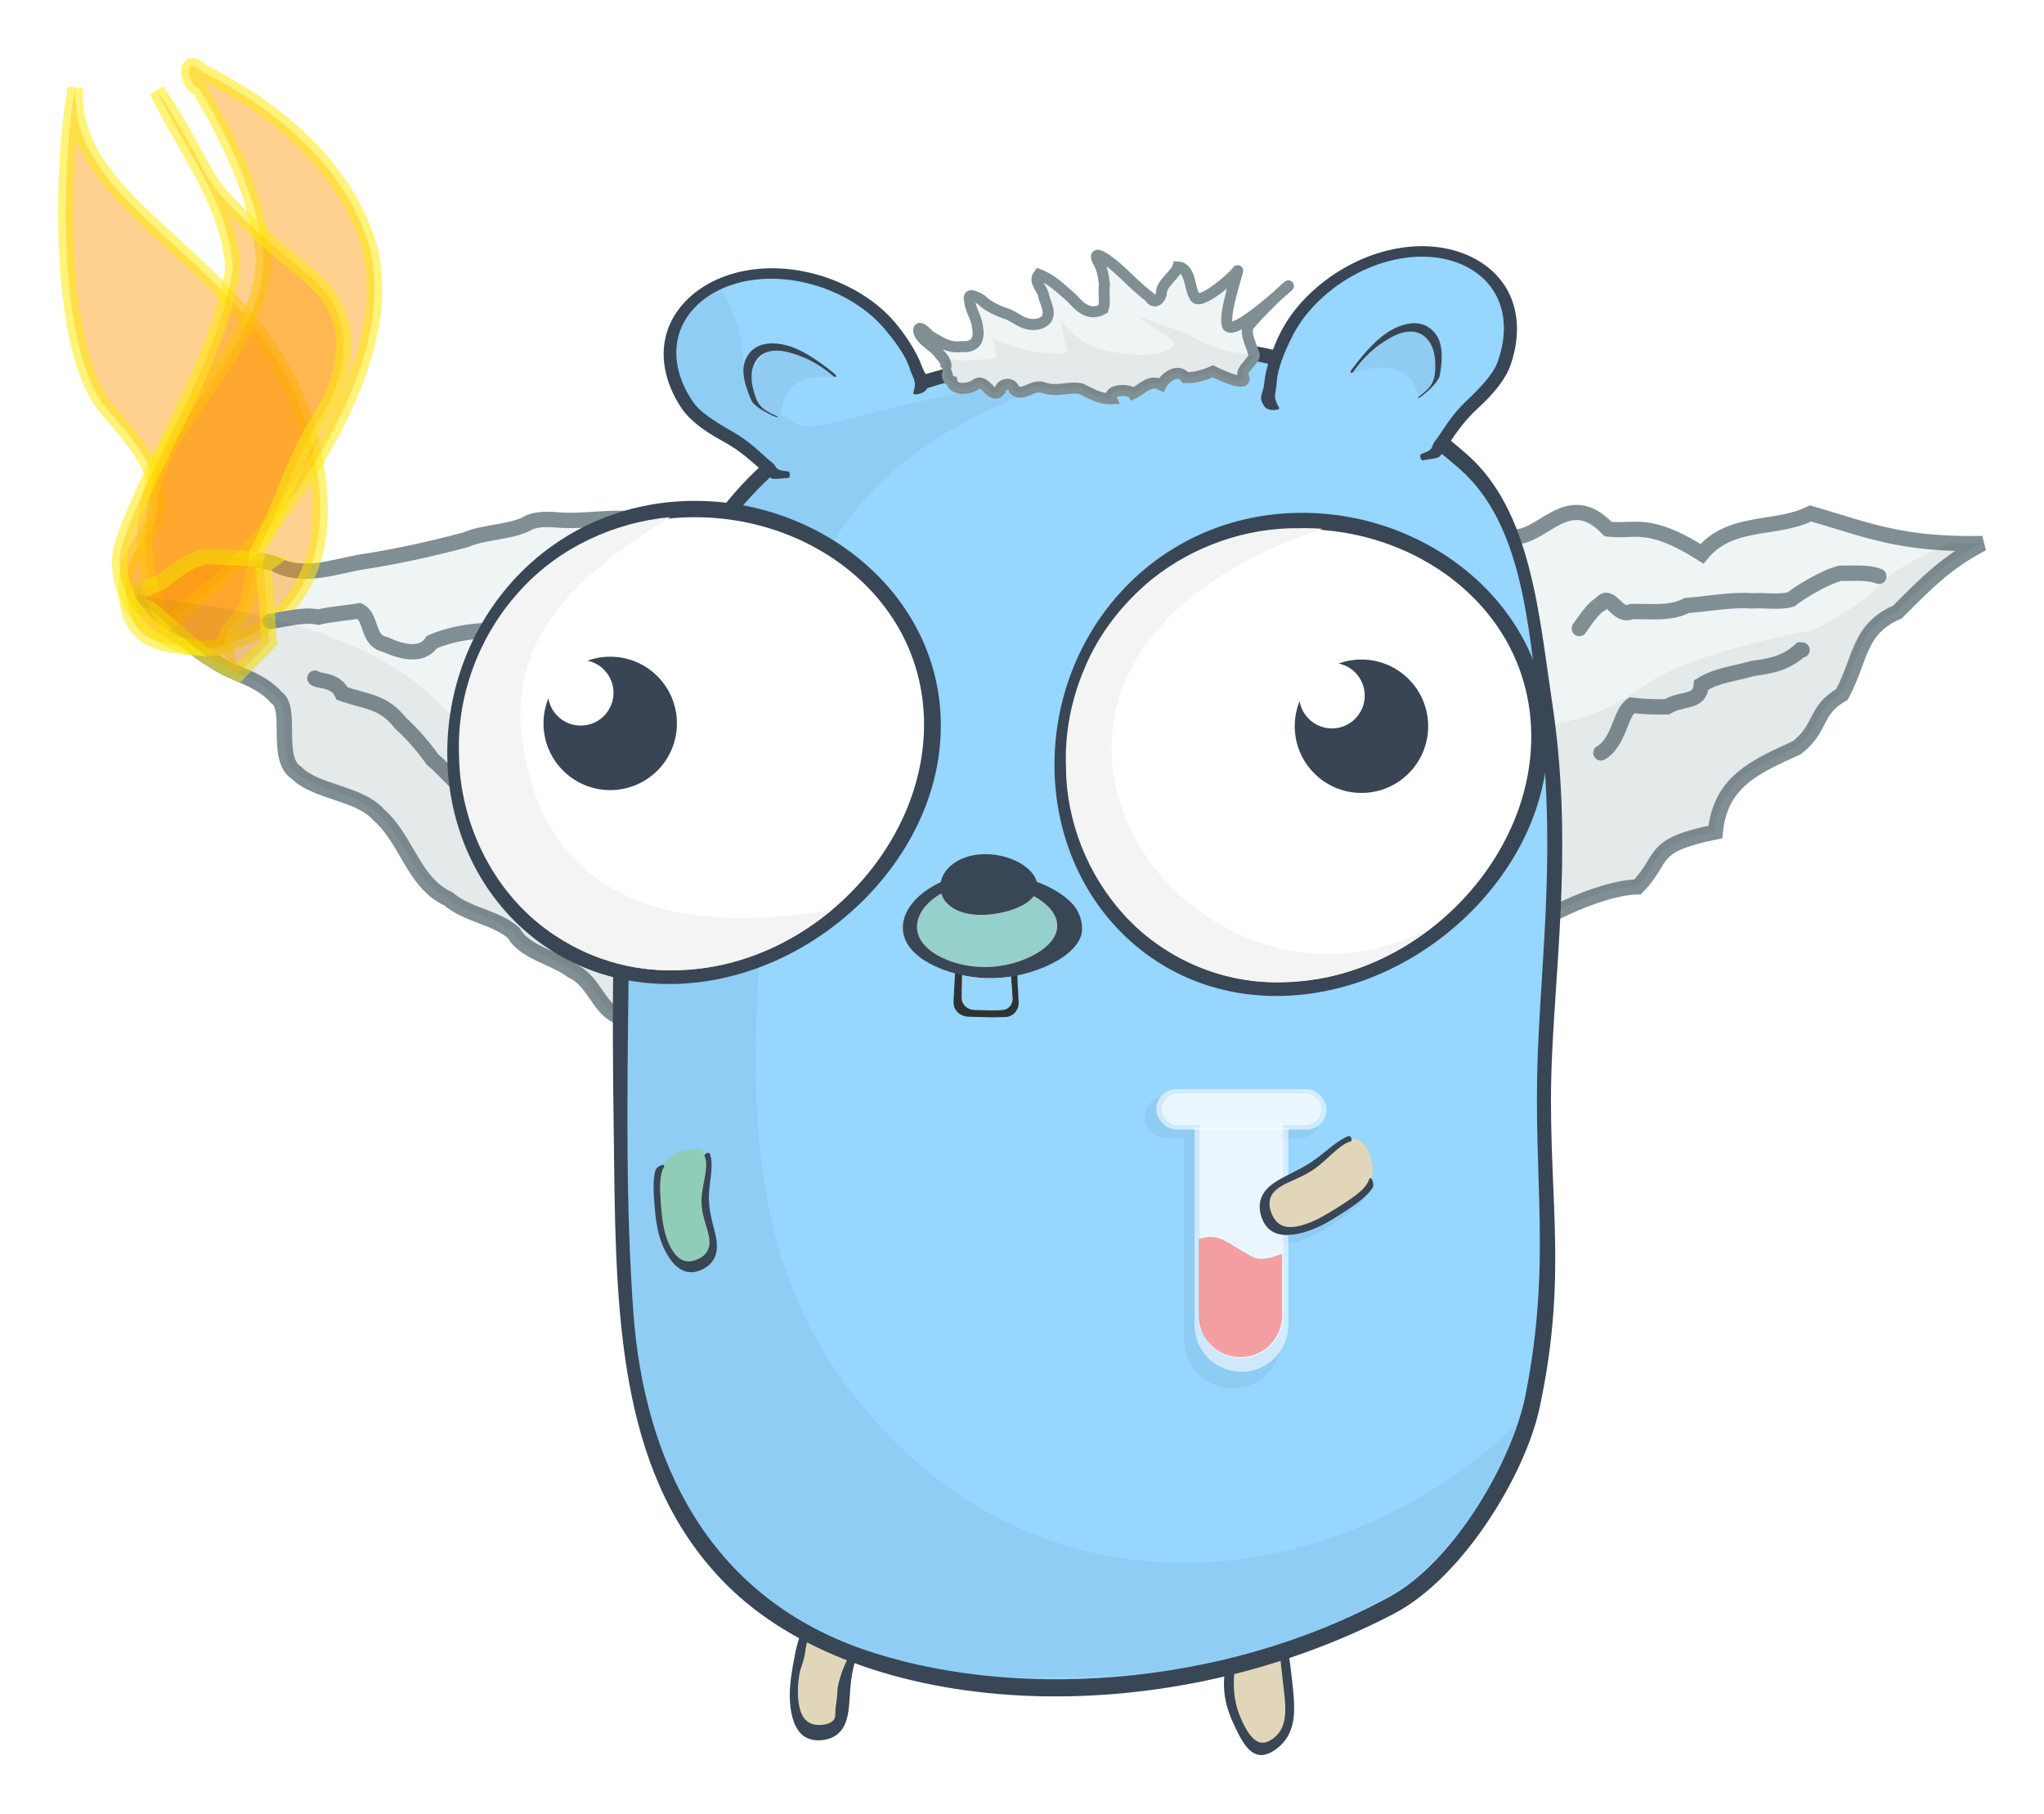<?xml version="1.0" encoding="UTF-8" standalone="no"?>
<!-- Created with Inkscape (http://www.inkscape.org/) -->

<svg
   xmlns:osb="http://www.openswatchbook.org/uri/2009/osb"
   xmlns:dc="http://purl.org/dc/elements/1.1/"
   xmlns:cc="http://creativecommons.org/ns#"
   xmlns:rdf="http://www.w3.org/1999/02/22-rdf-syntax-ns#"
   xmlns:svg="http://www.w3.org/2000/svg"
   xmlns="http://www.w3.org/2000/svg"
   xmlns:xlink="http://www.w3.org/1999/xlink"
   xmlns:sodipodi="http://sodipodi.sourceforge.net/DTD/sodipodi-0.dtd"
   xmlns:inkscape="http://www.inkscape.org/namespaces/inkscape"
   width="176.094mm"
   height="156.286mm"
   viewBox="0 0 623.956 553.768"
   id="svg2"
   version="1.1"
   inkscape:version="0.92.1 r15371"
   sodipodi:docname="mistake.svg"
   style="enable-background:new">
  <defs
     id="defs4">
    <linearGradient
       id="gopher-iris"
       osb:paint="solid"
       gradientTransform="translate(-9.26,38.87)">
      <stop
         style="stop-color:#394455;stop-opacity:1;"
         offset="0"
         id="stop4317" />
    </linearGradient>
    <linearGradient
       id="docker-iris"
       osb:paint="solid">
      <stop
         style="stop-color:#394d54;stop-opacity:1;"
         offset="0"
         id="stop4311" />
    </linearGradient>
    <linearGradient
       id="docker-jaw"
       osb:paint="solid">
      <stop
         style="stop-color:#d4edf1;stop-opacity:1;"
         offset="0"
         id="stop4305" />
    </linearGradient>
    <linearGradient
       id="docker-eye"
       osb:paint="solid"
       gradientTransform="matrix(0.767,0,0,0.767,-677.249,-673.822)">
      <stop
         style="stop-color:#ffffff;stop-opacity:1;"
         offset="0"
         id="stop4299" />
    </linearGradient>
    <linearGradient
       id="docker-line"
       osb:paint="solid">
      <stop
         style="stop-color:#394d54;stop-opacity:1;"
         offset="0"
         id="stop4293" />
    </linearGradient>
    <linearGradient
       id="docker-body"
       osb:paint="solid">
      <stop
         style="stop-color:#24b8eb;stop-opacity:1;"
         offset="0"
         id="stop4287" />
    </linearGradient>
    <linearGradient
       id="gopher-limbs"
       osb:paint="solid">
      <stop
         style="stop-color:#e1d6b9;stop-opacity:1;"
         offset="0"
         id="stop4269" />
    </linearGradient>
    <linearGradient
       id="gopher-nose"
       osb:paint="solid">
      <stop
         style="stop-color:#e1d0cb;stop-opacity:1;"
         offset="0"
         id="stop4263" />
    </linearGradient>
    <linearGradient
       id="gopher-body"
       osb:paint="solid"
       gradientTransform="matrix(0.046,-0.536,0.544,0.079,-922.567,1221.643)">
      <stop
         style="stop-color:#96d6ff;stop-opacity:1;"
         offset="0"
         id="stop4334" />
    </linearGradient>
    <linearGradient
       id="linearGradient4253">
      <stop
         style="stop-color:#bce8ff;stop-opacity:1;"
         offset="0"
         id="stop4194" />
    </linearGradient>
    <linearGradient
       id="linearGradient4182">
      <stop
         style="stop-color:#2e3436;stop-opacity:1;"
         offset="0"
         id="stop4184" />
    </linearGradient>
    <linearGradient
       id="gopher-eye"
       osb:paint="solid"
       gradientTransform="translate(-236.218,214.334)">
      <stop
         style="stop-color:#ffffff;stop-opacity:1;"
         offset="0"
         id="stop4178" />
    </linearGradient>
    <linearGradient
       id="gopher-lines"
       osb:paint="solid"
       gradientTransform="matrix(-0.183,0.089,-0.984,-0.55,-540.408,1338.641)">
      <stop
         style="stop-color:#394655;stop-opacity:1;"
         offset="0"
         id="stop4166" />
    </linearGradient>
    <linearGradient
       inkscape:collect="always"
       xlink:href="#gopher-lines"
       id="linearGradient4168"
       x1="776.143"
       y1="39.505"
       x2="822.429"
       y2="39.505"
       gradientUnits="userSpaceOnUse"
       gradientTransform="matrix(0.921,0,0,0.921,2.154,40.892)" />
    <linearGradient
       inkscape:collect="always"
       xlink:href="#gopher-eye"
       id="linearGradient4180"
       x1="776.143"
       y1="90.77"
       x2="822.429"
       y2="90.77"
       gradientUnits="userSpaceOnUse"
       gradientTransform="matrix(0.921,0,0,0.921,47.154,-6.326)" />
    <filter
       inkscape:collect="always"
       style="color-interpolation-filters:sRGB"
       id="filter4469">
      <feBlend
         inkscape:collect="always"
         mode="darken"
         in2="BackgroundImage"
         id="feBlend4471" />
    </filter>
    <clipPath
       clipPathUnits="userSpaceOnUse"
       id="clipPath3542">
      <rect
         style="fill:#0000ff;fill-rule:evenodd;stroke:#000000;stroke-width:1px;stroke-linecap:butt;stroke-linejoin:miter;stroke-opacity:1"
         id="rect3544"
         width="1093.424"
         height="1518.207"
         x="-1174.71"
         y="-295.407" />
    </clipPath>
    <linearGradient
       inkscape:collect="always"
       xlink:href="#gopher-body"
       id="linearGradient4612"
       gradientUnits="userSpaceOnUse"
       gradientTransform="translate(-15.5,67.313)"
       x1="-628.692"
       y1="371.773"
       x2="-151.417"
       y2="371.773" />
    <linearGradient
       inkscape:collect="always"
       xlink:href="#gopher-body"
       id="linearGradient4615"
       gradientUnits="userSpaceOnUse"
       gradientTransform="matrix(-0.69,0,0,0.738,94.143,294.567)"
       x1="-628.692"
       y1="371.773"
       x2="-151.417"
       y2="371.773" />
    <linearGradient
       inkscape:collect="always"
       xlink:href="#gopher-limbs"
       id="linearGradient4624"
       gradientUnits="userSpaceOnUse"
       gradientTransform="matrix(0.33,0.412,2.163,-0.33,70.558,126.548)" />
    <linearGradient
       inkscape:collect="always"
       xlink:href="#gopher-limbs"
       id="linearGradient4632"
       gradientUnits="userSpaceOnUse"
       gradientTransform="matrix(0.978,0.254,0.172,-0.978,-313.502,916.453)" />
    <linearGradient
       inkscape:collect="always"
       xlink:href="#gopher-iris"
       id="linearGradient4808"
       gradientUnits="userSpaceOnUse"
       gradientTransform="matrix(0.936,0,0,0.936,-114.427,-107.311)"
       x1="427.265"
       y1="316.134"
       x2="488.884"
       y2="316.134" />
    <linearGradient
       inkscape:collect="always"
       xlink:href="#gopher-iris"
       id="linearGradient4821"
       gradientUnits="userSpaceOnUse"
       gradientTransform="matrix(0.936,0,0,0.936,-182.79,-100.755)"
       x1="427.265"
       y1="316.134"
       x2="488.884"
       y2="316.134" />
    <linearGradient
       inkscape:collect="always"
       xlink:href="#gopher-limbs"
       id="linearGradient4724"
       gradientUnits="userSpaceOnUse"
       gradientTransform="matrix(0.181,-0.409,0.533,0.314,47.373,640.98)" />
    <linearGradient
       inkscape:collect="always"
       xlink:href="#gopher-limbs"
       id="linearGradient4732"
       gradientUnits="userSpaceOnUse"
       gradientTransform="matrix(-0.395,-0.698,-1.209,0.395,1069.54,783.04)" />
    <linearGradient
       inkscape:collect="always"
       xlink:href="#gopher-nose"
       id="linearGradient4796"
       gradientUnits="userSpaceOnUse"
       gradientTransform="matrix(0.656,0,0,0.656,541.667,171.599)"
       x1="198.054"
       y1="374.5"
       x2="263.287"
       y2="374.5" />
  </defs>
  <sodipodi:namedview
     id="base"
     pagecolor="#ffffff"
     bordercolor="#666666"
     borderopacity="1.0"
     inkscape:pageopacity="0.0"
     inkscape:pageshadow="2"
     inkscape:zoom="0.5"
     inkscape:cx="470.1402"
     inkscape:cy="319.59732"
     inkscape:document-units="px"
     inkscape:current-layer="layer5"
     showgrid="false"
     inkscape:window-width="1920"
     inkscape:window-height="1017"
     inkscape:window-x="-8"
     inkscape:window-y="-8"
     inkscape:window-maximized="1"
     inkscape:snap-bbox="true"
     inkscape:bbox-nodes="true"
     inkscape:snap-global="false"
     showguides="false"
     fit-margin-top="5"
     fit-margin-right="5"
     fit-margin-bottom="5"
     fit-margin-left="5">
    <inkscape:grid
       type="xygrid"
       id="grid4305"
       originx="-75.363"
       originy="-341.783" />
  </sodipodi:namedview>
  <g
     inkscape:groupmode="layer"
     id="layer11"
     inkscape:label="background"
     style="display:inline"
     transform="translate(-75.363,-156.811)" />
  <g
     inkscape:groupmode="layer"
     id="layer10"
     inkscape:label="gopher-hair">
    <path
       transform="translate(-75.363,-156.811)"
       style="enable-background:new;display:inline;opacity:1;fill:#eff4f5;fill-opacity:1;stroke:#808f94;stroke-width:4.621;stroke-linecap:round;stroke-miterlimit:4;stroke-dasharray:none;stroke-opacity:1"
       d="m 536.555,320.662 c 9.461,1.433 17.178,-15.573 29.702,-2.317 8.173,0.967 12.045,-2.939 28.66,7.528 8.721,-10.621 22.557,-7.02 33.153,-12.318 17.738,5.167 27.553,9.628 52.444,9.188 -10.971,5.851 -16.593,11.53 -25.949,20.944 -11.963,5.061 -11.147,14.417 -16.909,25.126 -8.606,4.908 -5.914,10.119 -13.811,16.286 -12.273,5.631 -23.326,10.099 -24.862,25.719 -20.486,4.16 -15.088,7.859 -23.746,16.765 -9.244,0.179 -24.011,6.607 -32.457,12.077 -11.956,5.628 -3.544,-8.737 -1.063,-15.705 5.615,-15.322 6.092,-32.801 4.312,-49.035 -3.807,-16.356 -11.509,-31.55 -12.661,-48.634 1.545,-1.425 2.325,-3.362 3.186,-5.624 z"
       id="path4790"
       inkscape:connector-curvature="0"
       sodipodi:nodetypes="ccccccccccccccc" />
    <path
       transform="translate(-75.363,-156.811)"
       style="enable-background:new;display:inline;opacity:1;fill:none;fill-opacity:1;stroke:#808f94;stroke-width:4.688;stroke-linecap:round;stroke-miterlimit:4;stroke-dasharray:none;stroke-opacity:1"
       d="m 557.494,348.693 c 3.169,-4.689 4.919,-6.654 6.562,-7.5 2.961,-3.961 4.893,4.386 9.278,2.344 5.732,-0.19 11.66,0.842 16.972,-1.875 6.659,-0.491 13.263,-1.86 19.995,-1.406 3.864,-0.283 8.021,0.567 11.702,-0.422 2.974,-2.266 10.079,-6.714 15.162,-8.016 3.92,0.104 8.261,-0.436 11.735,0.938"
       id="path4794"
       inkscape:connector-curvature="0" />
    <path
       transform="translate(-75.363,-156.811)"
       style="enable-background:new;display:inline;opacity:1;fill:none;fill-opacity:1;stroke:#808f94;stroke-width:4.688;stroke-linecap:round;stroke-miterlimit:4;stroke-dasharray:none;stroke-opacity:1"
       d="m 564.056,386.662 c 5.562,-3.155 5.826,-12.081 9.375,-14.531 3.466,0.405 6.878,0.578 10.781,0.469 4.636,-2.9 10.031,-0.843 10.499,-6.681 4.907,-3.046 9.865,-3.334 15.751,-5.038 6.36,-0.84 10.188,-1.795 14.531,-5.625 h 0.469"
       id="path4796"
       inkscape:connector-curvature="0" />
    <path
       transform="translate(-75.363,-156.811)"
       style="enable-background:new;display:inline;opacity:1;fill:#eff4f5;fill-opacity:1;stroke:#808f94;stroke-width:4.688;stroke-linecap:round;stroke-miterlimit:4;stroke-dasharray:none;stroke-opacity:1"
       d="m 314.852,317.472 c -15.45,-0.713 -30.898,-2.082 -46.349,-2.275 -8.282,-0.565 -14.017,0.799 -21.788,0.438 -3.671,-0.339 -6.539,-0.46 -9.524,0.532 -5.231,3.241 -13.594,2.8 -19.835,5.483 -10.578,2.829 -21.305,5.169 -32.093,6.806 -8.576,1.56 -17.871,5.054 -26.08,0.479 -6.68,-1.919 -13.838,-1.551 -20.805,-2.125 -5.365,1.283 -8.987,4.054 -13.721,7.86 -5.604,1.938 -12.136,4.99 -3.131,8.456 5.714,4.695 12.771,11.812 18.151,14.85 7.351,5.193 14.269,5.405 20.185,11.871 4.857,3.417 -0.662,18.74 6.016,22.913 5.871,5.965 19.271,6.145 24.983,12.727 8.717,7.486 10.706,20.93 21.325,25.729 6.124,5.142 14.175,5.433 19.997,10.419 3.25,5.951 12.281,7.362 17.937,11.631 7.057,3.282 8.264,12.745 15.141,14.13 5.493,1.679 11.666,0.954 17.454,1.69 -2.887,-1.095 8.112,0.505 3.949,-4.471 -1.309,-4.177 0.249,-9.287 0.115,-13.862 1.096,-16.82 1.536,-33.702 3.223,-50.466 3.067,-10.308 5.716,-20.939 10.735,-30.473 1.793,-8.103 4.557,-15.962 4.573,-24.327 4.934,-6.235 6.041,-13.789 9.133,-20.733 0.931,-2.824 4.12,-3.982 0.409,-7.281 z"
       id="path4809"
       inkscape:connector-curvature="0"
       sodipodi:nodetypes="cccccccccccccccccccccccccc" />
    <path
       transform="translate(-75.363,-156.811)"
       style="enable-background:new;display:inline;opacity:1;fill:#ff9400;fill-opacity:0.432;stroke:#ffe90b;stroke-width:4.688;stroke-linecap:round;stroke-miterlimit:4;stroke-dasharray:none;stroke-opacity:0.545"
       d="m 129.056,353.849 c 17.832,3.892 47.174,-8.773 43.796,-47.379 -6.007,-68.648 -76.685,-80.157 -74.491,-122.793 -4.381,23.531 -5.852,81.215 10.149,98.549 8.357,9.764 14.431,16.933 15.107,26.897 0.695,10.252 -7.97,12.747 -9.317,22.491 -3.053,22.087 13.246,21.906 14.756,22.235 z"
       id="path4831"
       inkscape:connector-curvature="0"
       sodipodi:nodetypes="ssccsss" />
    <path
       transform="translate(-75.363,-156.811)"
       style="enable-background:new;display:inline;opacity:1;fill:none;fill-opacity:1;stroke:none;stroke-width:4.688;stroke-linecap:round;stroke-miterlimit:4;stroke-dasharray:none;stroke-opacity:1"
       d="m 307.393,314.551 c -1.545,0.281 -5.084,1.045 -6.629,1.326 -1.322,0.24 -2.668,0.361 -3.977,0.663 -1.567,0.362 -3.073,0.964 -4.64,1.326 -1.31,0.302 -2.674,0.337 -3.977,0.663 -1.356,0.339 -2.642,0.915 -3.977,1.326 -1.538,0.473 -3.094,0.884 -4.64,1.326 -11.228,3.208 2.792,-0.698 -10.607,2.652 -1.561,0.39 -3.114,0.817 -4.64,1.326 -1.129,0.376 -2.16,1.037 -3.315,1.326 -1.516,0.379 -3.087,0.49 -4.64,0.663 -1.074,0.119 -2.232,0 -3.315,0 -0.221,0 -0.507,0.156 -0.663,0 -0.312,-0.312 0.198,-0.931 0,-1.326 -0.14,-0.28 -0.523,-0.383 -0.663,-0.663 -0.209,-0.418 0.209,-2.896 0,-3.315 -1.316,-2.631 -0.21,2.93 -1.326,-2.652 -0.087,-0.433 0.14,-0.907 0,-1.326 -0.099,-0.296 -0.475,-0.413 -0.663,-0.663 -0.478,-0.637 -0.97,-1.276 -1.326,-1.989 -0.312,-0.625 -0.275,-1.407 -0.663,-1.989 -0.52,-0.78 -1.389,-1.269 -1.989,-1.989 -0.51,-0.612 -0.816,-1.377 -1.326,-1.989 -0.6,-0.72 -1.326,-1.326 -1.989,-1.989 -0.442,-0.442 -0.826,-0.951 -1.326,-1.326 -0.791,-0.593 -1.829,-0.778 -2.652,-1.326 -0.26,-0.173 -0.383,-0.523 -0.663,-0.663 -0.174,-0.087 -2.305,0 -2.652,0 -0.221,0 -0.479,-0.123 -0.663,0 -0.52,0.347 -0.767,1.046 -1.326,1.326 -0.791,0.395 -1.813,-0.28 -2.652,0 -0.938,0.312 -1.726,0.979 -2.652,1.326 -0.853,0.32 -1.779,0.401 -2.652,0.663 -1.339,0.402 -2.629,0.958 -3.977,1.326 -1.087,0.296 -2.215,0.418 -3.315,0.663 -0.889,0.198 -1.755,0.5 -2.652,0.663 -1.537,0.28 -3.094,0.442 -4.64,0.663 -1.547,0.221 -3.082,0.543 -4.64,0.663 -1.322,0.102 -2.652,0 -3.977,0 -1.768,0 -3.536,0 -5.303,0 -5.745,0 -11.49,0 -17.236,0 -2.652,0 -5.303,0 -7.955,0 -0.663,0 -1.326,0 -1.989,0 -0.884,0 -1.789,-0.192 -2.652,0 -1.162,0.258 -2.186,0.95 -3.315,1.326 -3.341,1.114 -6.536,1.743 -9.944,2.652 -1.554,0.414 -3.103,0.853 -4.64,1.326 -1.336,0.411 -2.607,1.052 -3.977,1.326 -0.867,0.173 -1.773,-0.098 -2.652,0 -1.12,0.124 -2.199,0.504 -3.315,0.663 -0.438,0.062 -0.907,-0.14 -1.326,0 -2.457,0.819 0.808,0.663 -1.326,0.663"
       id="path4801"
       inkscape:connector-curvature="0" />
    <path
       transform="translate(-75.363,-156.811)"
       style="enable-background:new;display:inline;opacity:1;fill:none;fill-opacity:1;stroke:none;stroke-width:4.688;stroke-linecap:round;stroke-miterlimit:4;stroke-dasharray:none;stroke-opacity:1"
       d="m 302.09,323.169 c -0.884,0 -1.78,0.145 -2.652,0 -0.487,-0.081 -0.857,-0.507 -1.326,-0.663 -1.729,-0.576 -3.558,-0.802 -5.303,-1.326 -4.028,-1.208 -4.333,-1.663 -8.618,-2.652 -4.996,-1.153 -10.195,-1.231 -15.247,-1.989 -19.565,-3.557 4.921,0.671 -14.584,-1.989 -10.35,-1.411 -4.011,-1.02 -13.258,-2.652 -4.688,-0.827 -4.958,-0.663 -9.281,-0.663 -0.884,0 -1.768,0 -2.652,0 -0.221,0 -0.442,0 -0.663,0 -0.221,0 -0.663,0.221 -0.663,0 0,-0.442 1.013,0.312 1.326,0 0.156,-0.156 -0.099,-0.465 0,-0.663 0.28,-0.559 1.046,-0.767 1.326,-1.326 0.12,-0.24 0,-2.853 0,-3.315 0,-0.221 0.156,-0.507 0,-0.663 -0.156,-0.156 -0.442,0 -0.663,0 -0.884,0 -1.768,0 -2.652,0 -0.442,0 -0.884,0 -1.326,0 -0.221,0 -0.449,-0.054 -0.663,0 -5.518,1.379 0.8,-0.046 -3.315,1.326 -1.729,0.576 -3.575,0.75 -5.303,1.326 -0.469,0.156 -0.884,0.442 -1.326,0.663 -1.989,0.442 -3.981,0.868 -5.966,1.326 -0.888,0.205 -1.762,0.465 -2.652,0.663 -1.1,0.244 -2.193,0.551 -3.315,0.663 -1.099,0.11 -2.21,0 -3.315,0 -2.652,0 -5.303,0 -7.955,0 -5.966,0 -11.932,0 -17.899,0 -2.21,0 -4.419,0 -6.629,0 -0.663,0 -1.351,-0.182 -1.989,0 -0.95,0.271 -1.714,1.013 -2.652,1.326 -0.419,0.14 -0.892,-0.087 -1.326,0 -0.685,0.137 -1.304,0.526 -1.989,0.663 -0.433,0.087 -0.897,-0.107 -1.326,0 -0.479,0.12 -0.857,0.507 -1.326,0.663 -0.629,0.21 -1.346,-0.161 -1.989,0 -1.2,-0.4 -1.233,1.074 -1.989,1.326 -0.419,0.14 -0.897,-0.107 -1.326,0 -0.479,0.12 -0.884,0.442 -1.326,0.663 -0.442,0.221 -0.915,0.389 -1.326,0.663 -0.281,0.187 -1.852,1.714 -1.989,1.989 -0.099,0.198 0.099,0.465 0,0.663 -0.28,0.559 -0.979,0.806 -1.326,1.326 -0.274,0.411 -0.389,0.915 -0.663,1.326 -0.187,0.281 -1.714,1.852 -1.989,1.989 -0.198,0.099 -0.507,-0.156 -0.663,0 -0.349,0.349 -0.389,0.915 -0.663,1.326 -0.614,0.921 -2.553,2.271 -3.315,2.652 -0.625,0.312 -1.364,0.35 -1.989,0.663 -0.713,0.356 -1.233,1.074 -1.989,1.326 -0.629,0.21 -1.335,-0.109 -1.989,0 -1.379,0.23 -2.599,1.096 -3.977,1.326 -1.09,0.182 -2.225,-0.182 -3.315,0 -0.899,0.15 -1.753,0.513 -2.652,0.663 -0.872,0.145 -1.794,-0.214 -2.652,0 -0.479,0.12 -0.846,0.543 -1.326,0.663 -4.722,1.181 3.358,-2.006 -3.315,0.663 -0.459,0.184 -0.841,0.566 -1.326,0.663 -0.65,0.13 -1.36,-0.21 -1.989,0 -0.756,0.252 -1.306,0.916 -1.989,1.326 -1.555,0.933 -1.417,0.567 -3.315,1.326 -0.863,-0.369 -1.446,1.054 -1.989,1.326 -0.198,0.099 -0.442,0 -0.663,0 -0.543,0 -3.784,-0.097 -3.977,0 -0.198,0.099 0.156,0.507 0,0.663 -0.156,0.156 -0.453,-0.07 -0.663,0 -0.469,0.156 -0.884,0.442 -1.326,0.663"
       id="path4803"
       inkscape:connector-curvature="0" />
    <path
       transform="translate(-75.363,-156.811)"
       style="enable-background:new;display:inline;opacity:1;fill:none;fill-opacity:1;stroke:none;stroke-width:4.688;stroke-linecap:round;stroke-miterlimit:4;stroke-dasharray:none;stroke-opacity:1"
       d="m 117.8,365.595 c 3.536,-1.768 7.071,-3.536 10.607,-5.303 0.884,-0.442 1.739,-0.946 2.652,-1.326 1.743,-0.726 3.512,-1.392 5.303,-1.989 0.864,-0.288 1.819,-0.293 2.652,-0.663 1.177,-0.523 2.183,-1.372 3.315,-1.989 8.687,-4.343 0.596,-0.092 5.966,-3.315 1.28,-1.934 0.941,-0.139 1.989,-0.663 0.28,-0.14 0.383,-0.523 0.663,-0.663 0.198,-0.099 0.507,0.156 0.663,0 0.181,-0.181 -0.18,-2.292 0,-2.652 0.14,-0.28 0.49,-0.403 0.663,-0.663 0.548,-0.822 0.778,-1.829 1.326,-2.652 0.173,-0.26 0.442,-0.442 0.663,-0.663 0.442,-0.442 0.884,-0.884 1.326,-1.326 0.221,-0.221 0.523,-0.383 0.663,-0.663 0.312,-0.625 0.244,-1.43 0.663,-1.989 0.296,-0.395 0.976,-0.314 1.326,-0.663 0.349,-0.349 0.366,-0.931 0.663,-1.326 0.375,-0.5 1.046,-0.767 1.326,-1.326 0.198,-0.395 -0.245,-0.958 0,-1.326 0.274,-0.411 1.052,-0.252 1.326,-0.663 0.245,-0.368 -0.245,-0.958 0,-1.326 0.274,-0.411 0.915,-0.389 1.326,-0.663 0.26,-0.173 0.403,-0.49 0.663,-0.663 0.411,-0.274 0.976,-0.314 1.326,-0.663 0.349,-0.349 0.314,-0.976 0.663,-1.326 0.95,-0.95 4.802,-1.656 5.966,-1.989 0.672,-0.192 1.364,-0.35 1.989,-0.663 2.291,-1.145 1.478,-1.572 3.977,-1.989 0.654,-0.109 1.326,0 1.989,0 0.663,0 1.326,0 1.989,0 2.21,0 4.419,0 6.629,0 0.555,0 2.81,0.126 3.315,0 1.813,-0.453 1.067,-0.932 2.652,-1.989 0.184,-0.123 0.507,0.156 0.663,0 0.349,-0.349 0.366,-0.931 0.663,-1.326 0.375,-0.5 0.884,-0.884 1.326,-1.326 0.442,-0.442 0.884,-0.884 1.326,-1.326 0.442,-0.442 1.004,-0.79 1.326,-1.326 0.36,-0.599 0.226,-1.443 0.663,-1.989 0.498,-0.622 1.367,-0.828 1.989,-1.326 1.858,-1.487 3.696,-4.546 5.966,-5.303 0.419,-0.14 0.884,0 1.326,0 0.442,0 0.884,0 1.326,0 0.221,0 0.465,-0.099 0.663,0 2.022,1.011 -1.212,0.526 1.989,1.326 0.429,0.107 0.884,0 1.326,0 0.442,0 0.884,0 1.326,0 1.547,0 3.094,0 4.64,0 1.989,0 3.977,0 5.966,0 0.884,0 1.775,0.11 2.652,0 2.104,-0.263 4.707,-1.508 6.629,-1.989 1.304,-0.326 2.673,-0.337 3.977,-0.663 1.356,-0.339 2.639,-0.924 3.977,-1.326 0.873,-0.262 1.779,-0.401 2.652,-0.663 1.339,-0.402 2.634,-0.942 3.977,-1.326 14.935,-4.267 0.211,-0.314 7.292,-1.326 0.902,-0.129 1.768,-0.442 2.652,-0.663 1.326,-0.221 2.644,-0.496 3.977,-0.663 0.439,-0.055 0.884,0 1.326,0 1.326,0 2.652,0 3.977,0"
       id="path4805"
       inkscape:connector-curvature="0" />
    <path
       transform="translate(-75.363,-156.811)"
       style="enable-background:new;display:inline;opacity:1;fill:#eff4f5;fill-opacity:1;stroke:#808f94;stroke-width:4.688;stroke-linecap:round;stroke-miterlimit:4;stroke-dasharray:none;stroke-opacity:1"
       d="m 157.855,346.495 c 4.902,-0.618 9.767,-2.199 14.724,-1.296 4.167,-0.969 9.85,-1.392 12.481,-1.871 3.905,1.988 2.292,9.064 7.792,10.208 4.394,1.999 11.157,4.216 14.354,-0.72 5.414,-2.291 11.366,-3.323 17.313,-3.547 6.751,-0.826 13.557,-1.258 20.337,-0.541 0.613,0.034 1.225,0.069 1.838,0.103"
       id="path4814"
       inkscape:connector-curvature="0" />
    <path
       transform="translate(-75.363,-156.811)"
       style="enable-background:new;display:inline;opacity:1;fill:#eff4f5;fill-opacity:1;stroke:#808f94;stroke-width:4.688;stroke-linecap:round;stroke-miterlimit:4;stroke-dasharray:none;stroke-opacity:1"
       d="m 171.486,363.86 c 0.864,1.066 6.332,0.19 8.322,4.689 7.648,2.679 12.491,2.308 17.737,8.953 3.71,3.379 7.151,7.357 9.84,11.191 4.513,3.689 7.937,8.862 13.358,11.258 5.012,3.451 8.025,9.756 14.356,11.114 5.412,1.239 10.849,2.388 16.318,3.365 -3.299,-1.491 6.518,0.225 7.768,0.719 -2.963,0.062 1.376,0.15 1.696,0.212"
       id="path4816"
       inkscape:connector-curvature="0"
       sodipodi:nodetypes="ccccccccc" />
    <path
       transform="translate(-75.363,-156.811)"
       style="enable-background:new;display:inline;opacity:1;fill:#ff9400;fill-opacity:0.432;stroke:#ffe90b;stroke-width:4.688;stroke-linecap:round;stroke-miterlimit:4;stroke-dasharray:none;stroke-opacity:0.545"
       d="m 126.077,347.298 c -11.275,-19.328 -7.256,-44.737 5.915,-62.101 9.742,-15.329 23.302,-30.104 23.819,-49.267 -1.617,-18.801 -10.229,-36.049 -19.614,-52.095 -4.195,-1.376 -4.654,-10.728 0.662,-5.227 22.787,11.289 44.55,29.356 51.635,54.723 4.66,22.404 -5.241,44.474 -16.214,63.459 -11.675,19.801 -27.583,37.052 -46.203,50.509 z"
       id="path4822"
       inkscape:connector-curvature="0" />
    <path
       transform="translate(-75.363,-156.811)"
       style="enable-background:new;display:inline;opacity:1;fill:#ff9400;fill-opacity:0.432;stroke:#ffe90b;stroke-width:4.688;stroke-linecap:round;stroke-miterlimit:4;stroke-dasharray:none;stroke-opacity:0.545"
       d="m 144.056,353.849 c -17.902,5.756 -37.39,-14.607 -30.924,-32.244 10.1,-27.945 28.159,-52.946 33.353,-82.622 -1.171,-20.397 -14.819,-36.679 -23.235,-54.455 10.471,15.169 14.315,26.315 19.614,31.982 14.396,15.394 16.87,15.353 28.675,26.09 13.869,12.615 9.493,31.119 -0.913,45.813 -6.296,11.517 -9.979,24.245 -16.205,35.798 -2.537,8.027 -1.851,17.602 -8.265,23.951 -1.246,1.606 -2.457,3.558 -2.099,5.688 z"
       id="path4829"
       inkscape:connector-curvature="0"
       sodipodi:nodetypes="ccccsscccc" />
    <path
       style="enable-background:new;display:inline;opacity:1;fill:#ff9400;fill-opacity:0.432;stroke:#ffe90b;stroke-width:5;stroke-linecap:round;stroke-miterlimit:4;stroke-dasharray:none;stroke-opacity:0.545"
       d="m 1.443,218.576 c -5.723,1.368 -9.585,4.325 -14.635,8.385 -5.977,2.068 -12.945,5.321 -3.34,9.018 6.095,5.008 13.623,12.601 19.361,15.842 3.106,2.194 6.135,3.552 9.059,4.824 l 10.031,-10.133 -1.768,-24.748 c 0,0 1.465,-1.076 1.834,-1.348 -6.647,-1.563 -13.681,-1.274 -20.543,-1.84 z"
       transform="matrix(0.937,0,0,0.937,61.662,-34.916)"
       id="path4987"
       inkscape:connector-curvature="0" />
    <path
       style="opacity:1;fill:#000000;fill-opacity:0.047;stroke:none;stroke-width:5;stroke-linecap:round;stroke-miterlimit:4;stroke-dasharray:none;stroke-opacity:0.633"
       d="M 45.162 193.521 C 43.766 195.079 44.341 196.848 49.242 198.734 C 55.338 203.742 62.864 211.335 68.602 214.576 C 76.443 220.115 83.823 220.339 90.133 227.236 C 95.314 230.881 89.428 247.227 96.551 251.678 C 102.814 258.041 117.106 258.232 123.199 265.252 C 132.497 273.237 134.619 287.578 145.945 292.697 C 152.477 298.182 161.065 298.491 167.275 303.811 C 170.743 310.158 180.374 311.663 186.408 316.217 C 193.935 319.718 195.223 329.811 202.559 331.289 C 208.418 333.08 215.003 332.307 221.178 333.092 C 218.098 331.924 229.83 333.632 225.389 328.324 C 223.993 323.869 225.655 318.417 225.512 313.537 C 225.778 309.443 226.003 305.346 226.221 301.248 C 201.27 288.732 171.437 269.264 161 252.186 C 144.5 225.186 126.5 211.686 89 201.686 C 69.156 196.394 58.691 196.98 45.162 193.521 z "
       transform="scale(0.937)"
       id="path5125" />
    <path
       style="opacity:1;fill:#000000;fill-opacity:0.047;stroke:none;stroke-width:5;stroke-linecap:round;stroke-miterlimit:4;stroke-dasharray:none;stroke-opacity:0.633"
       d="M 635.395 176.893 C 634.112 177.474 632.818 178.069 631.5 178.686 C 608 189.686 617 189.686 601.5 199.186 C 586 208.686 591.5 204.686 583.5 206.686 C 575.5 208.686 550 213.686 536 223.186 C 527.18 229.171 519.739 233.963 502.443 236.816 C 503.819 252.926 502.958 269.912 497.445 284.953 C 494.799 292.385 485.825 307.709 498.578 301.705 C 507.587 295.871 523.339 289.013 533.199 288.822 C 542.434 279.323 536.677 275.379 558.529 270.941 C 560.168 254.28 571.958 249.514 585.049 243.508 C 593.472 236.929 590.602 231.37 599.781 226.135 C 605.927 214.712 605.056 204.732 617.816 199.334 C 627.797 189.292 633.794 183.235 645.496 176.994 C 641.837 177.059 638.507 177.015 635.395 176.893 z "
       transform="scale(0.937)"
       id="path5130" />
  </g>
  <g
     inkscape:groupmode="layer"
     id="layer5"
     inkscape:label="gopher-body"
     style="display:inline;opacity:1"
     transform="translate(-75.363,-156.811)">
    <g
       style="display:inline;opacity:1"
       transform="matrix(0.027,-0.447,-0.618,0.035,678.666,819.206)"
       id="g4630">
      <path
         style="color:#000000;clip-rule:nonzero;display:inline;overflow:visible;visibility:visible;opacity:1;isolation:auto;mix-blend-mode:normal;color-interpolation:sRGB;color-interpolation-filters:linearRGB;solid-color:#000000;solid-opacity:1;fill:url(#linearGradient4632);fill-opacity:1;fill-rule:nonzero;stroke:none;stroke-width:10;stroke-linecap:butt;stroke-linejoin:miter;stroke-miterlimit:4;stroke-dasharray:none;stroke-dashoffset:0;stroke-opacity:1;color-rendering:auto;image-rendering:auto;shape-rendering:auto;text-rendering:auto;enable-background:accumulate"
         d="m 423.503,581.835 c -0.004,4.4 -1.198,7.589 -3.375,9.828 -2.177,2.24 -5.332,3.552 -9.146,4.443 -3.815,0.891 -8.282,1.395 -13.057,1.838 -4.774,0.443 -9.852,0.791 -14.95,1.099 -5.098,0.309 -9.945,0.347 -14.402,0.086 -4.457,-0.261 -8.524,-0.799 -11.993,-1.712 -3.469,-0.913 -6.337,-2.214 -8.356,-4.093 -2.019,-1.879 -3.187,-4.345 -3.255,-7.511 -0.068,-3.166 0.998,-5.486 2.925,-7.084 1.927,-1.598 4.712,-2.464 8.1,-2.847 3.387,-0.383 7.373,-0.283 11.77,-0.161 4.398,0.123 9.211,0.235 14.332,-0.122 5.121,-0.357 10.272,-1.473 15.16,-2.541 4.889,-1.067 9.504,-2.051 13.438,-2.271 3.934,-0.22 7.178,0.323 9.398,2.046 2.221,1.723 3.414,4.599 3.41,9 z"
         id="path4626"
         inkscape:connector-curvature="0"
         sodipodi:nodetypes="sssssssssssssssss" />
      <path
         style="color:#000000;clip-rule:nonzero;display:inline;overflow:visible;visibility:visible;opacity:1;isolation:auto;mix-blend-mode:normal;color-interpolation:sRGB;color-interpolation-filters:linearRGB;solid-color:#000000;solid-opacity:1;fill:url(#gopher-lines);fill-opacity:1;fill-rule:nonzero;stroke:none;stroke-width:10;stroke-linecap:butt;stroke-linejoin:miter;stroke-miterlimit:4;stroke-dasharray:none;stroke-dashoffset:0;stroke-opacity:1;color-rendering:auto;image-rendering:auto;shape-rendering:auto;text-rendering:auto;enable-background:accumulate"
         d="m 411.914,568.549 c -3.75,-0.027 -8.087,0.54 -12.762,1.287 -5.343,0.854 -11.107,1.921 -17.01,2.326 -5.903,0.406 -11.411,0.383 -16.447,0.414 -5.036,0.031 -9.604,0.161 -13.508,0.859 -3.903,0.699 -7.135,1.967 -9.408,3.969 -2.273,2.001 -3.585,4.717 -3.652,8.176 -0.067,3.459 1.218,6.307 3.543,8.58 2.325,2.273 5.688,3.979 9.762,5.25 4.074,1.271 8.852,2.119 14.057,2.598 5.204,0.479 10.834,0.561 16.703,0.223 5.869,-0.339 11.471,-0.787 16.605,-1.35 5.134,-0.563 9.793,-1.224 13.707,-2.344 1.489,-0.426 2.867,-0.929 4.127,-1.52 2.545,-1.193 2.05,-6.172 -0.1,-4.541 -1.992,1.512 -4.144,1.682 -7.157,2.351 -3.673,0.815 -8.181,0.991 -12.55,1.343 -4.369,0.352 -8.779,1.784 -13.313,2.077 -4.534,0.293 -8.868,0.328 -12.932,0.07 -4.064,-0.258 -7.857,-0.781 -11.125,-1.643 -3.268,-0.862 -5.997,-2.08 -7.885,-3.814 -1.888,-1.734 -2.925,-3.987 -2.979,-6.801 -0.053,-2.814 0.902,-4.819 2.669,-6.106 1.767,-1.286 5.617,-0.585 8.692,-0.714 3.075,-0.129 6.906,-0.545 10.788,-0.417 3.881,0.128 6.546,-0.481 11.048,-1.214 4.503,-0.733 9.152,-2.343 13.887,-3.721 4.735,-1.378 9.225,-2.343 13.009,-2.554 0.473,-0.026 0.937,-0.042 1.389,-0.045 1.16,-0.007 2.25,0.044 3.25,0.236 1.153,0.222 2.315,-2.861 -0.838,-2.928 -0.512,-0.011 -1.035,-0.045 -1.57,-0.049 z"
         id="path4628"
         inkscape:connector-curvature="0"
         sodipodi:nodetypes="csscsscssssssssssssssssssssccsssc" />
    </g>
    <g
       style="display:inline;opacity:1"
       id="g4622"
       transform="matrix(-0.265,0.319,0.707,0.621,379.408,160.049)">
      <path
         sodipodi:nodetypes="sssssssssssssssss"
         inkscape:connector-curvature="0"
         id="path4618"
         d="m 767.299,387.327 c 11.123,7.966 31.778,11.3 44.732,15.545 12.954,4.245 18.149,9.359 22.129,13.373 3.98,4.013 5.944,7.145 4.718,9.527 -1.226,2.383 -5.544,3.994 -14.001,4.812 -8.458,0.818 -15.91,0.121 -23.024,-1.726 -7.114,-1.846 -13.807,-4.866 -21.706,-8.603 -7.899,-3.736 -17.327,-8.051 -25.811,-14.184 -8.484,-6.134 -17.623,-13.9 -23.142,-24.134 -5.519,-10.234 -5.782,-21.344 -5.371,-30.883 0.411,-9.539 1.511,-17.554 2.716,-23.749 1.205,-6.196 2.715,-10.674 4.771,-13.67 2.056,-2.995 4.652,-4.527 7.719,-4.527 3.068,0 5.704,1.831 7.625,5.499 1.922,3.668 3.048,9.244 3.286,16.76 0.239,7.516 -0.671,17.081 0.34,27.198 1.012,10.118 3.895,20.795 15.018,28.761 z"
         style="color:#000000;clip-rule:nonzero;display:inline;overflow:visible;visibility:visible;opacity:1;isolation:auto;mix-blend-mode:normal;color-interpolation:sRGB;color-interpolation-filters:linearRGB;solid-color:#000000;solid-opacity:1;fill:url(#gopher-lines);fill-opacity:1;fill-rule:nonzero;stroke:none;stroke-width:10;stroke-linecap:butt;stroke-linejoin:miter;stroke-miterlimit:4;stroke-dasharray:none;stroke-dashoffset:0;stroke-opacity:1;color-rendering:auto;image-rendering:auto;shape-rendering:auto;text-rendering:auto;enable-background:accumulate" />
      <path
         sodipodi:nodetypes="sssssssssssssssss"
         inkscape:connector-curvature="0"
         id="path4620"
         d="m 760.817,387.615 c 8.354,7.229 23.404,11.345 36.928,14.854 13.524,3.51 21.763,7.51 26.414,11.295 4.651,3.785 7.043,6.961 6.893,9.28 -0.151,2.319 -3.072,3.852 -9.994,4.537 -6.922,0.685 -13.125,-0.18 -19.189,-2.158 -6.064,-1.979 -12.013,-5.066 -19.623,-8.648 -7.61,-3.582 -16.945,-7.618 -24.989,-13.215 -8.045,-5.597 -15.823,-12.654 -20.902,-21.246 -5.079,-8.592 -6.013,-17.801 -5.992,-25.919 0.022,-8.118 0.935,-15.149 1.866,-20.67 0.932,-5.521 2.017,-9.597 3.383,-12.305 1.366,-2.708 3.035,-4.069 5.02,-4.014 1.985,0.056 3.577,1.847 4.614,5.275 1.038,3.428 1.447,8.544 1.474,15.153 0.026,6.608 -0.436,14.761 0.913,23.275 1.35,8.514 4.831,17.275 13.184,24.504 z"
         style="color:#000000;clip-rule:nonzero;display:inline;overflow:visible;visibility:visible;opacity:1;isolation:auto;mix-blend-mode:normal;color-interpolation:sRGB;color-interpolation-filters:linearRGB;solid-color:#000000;solid-opacity:1;fill:url(#linearGradient4624);fill-opacity:1;fill-rule:nonzero;stroke:none;stroke-width:10;stroke-linecap:butt;stroke-linejoin:miter;stroke-miterlimit:4;stroke-dasharray:none;stroke-dashoffset:0;stroke-opacity:1;color-rendering:auto;image-rendering:auto;shape-rendering:auto;text-rendering:auto;enable-background:accumulate" />
    </g>
    <g
       style="display:inline"
       id="g4533-2"
       transform="matrix(-0.601,0.322,0.539,0.774,526.126,47.501)" />
    <path
       style="color:#000000;clip-rule:nonzero;display:inline;overflow:visible;visibility:visible;opacity:1;isolation:auto;mix-blend-mode:normal;color-interpolation:sRGB;color-interpolation-filters:linearRGB;solid-color:#000000;solid-opacity:1;fill:url(#gopher-lines);fill-opacity:1;fill-rule:nonzero;stroke:none;stroke-width:1.428;stroke-linecap:butt;stroke-linejoin:miter;stroke-miterlimit:4;stroke-dasharray:none;stroke-dashoffset:0;stroke-opacity:1;color-rendering:auto;image-rendering:auto;shape-rendering:auto;text-rendering:auto;enable-background:accumulate"
       d="m 262.822,511.633 c 0.585,50.116 2.242,96.883 34.312,128.994 40.459,40.51 130.992,46.746 203.682,8.893 21.022,-10.947 40.105,-42.346 44.521,-62.891 9.231,-42.945 1.918,-67.095 3.815,-107.841 1.509,-32.432 6.145,-66.925 0.052,-107.33 -4.089,-27.113 -6.387,-58.698 -26.039,-75.935 -25.747,-22.581 -54.644,-35.645 -87.011,-34.596 -46.094,1.495 -94.033,5.491 -129.787,39.287 -25.519,24.121 -39.11,63.704 -41.85,103.012 -2.814,40.376 -2.067,76.429 -1.694,108.408 z"
       id="path4606"
       inkscape:connector-curvature="0"
       sodipodi:nodetypes="sssssssssss" />
    <path
       style="color:#000000;clip-rule:nonzero;display:inline;overflow:visible;visibility:visible;opacity:1;isolation:auto;mix-blend-mode:normal;color-interpolation:sRGB;color-interpolation-filters:linearRGB;solid-color:#000000;solid-opacity:1;fill:url(#linearGradient4615);fill-opacity:1;fill-rule:nonzero;stroke:none;stroke-width:1.428;stroke-linecap:butt;stroke-linejoin:miter;stroke-miterlimit:4;stroke-dasharray:none;stroke-dashoffset:0;stroke-opacity:1;color-rendering:auto;image-rendering:auto;shape-rendering:auto;text-rendering:auto;enable-background:accumulate"
       d="m 268.692,557.424 c 3.299,45.143 22.671,86.298 69.894,102.827 43.877,15.358 108.558,12.645 160.985,-15.928 19.955,-10.876 37.556,-41.894 41.428,-61.352 8.149,-40.958 2.226,-66.046 3.815,-104.923 1.326,-32.452 5.517,-63.549 0.433,-103.787 -3.323,-26.297 -5.1,-57.499 -24.309,-74.283 -24.335,-21.264 -51.12,-34.908 -81.534,-34.599 -48.193,0.489 -100.809,4.975 -136.153,44.502 -32.314,36.138 -35.399,98.68 -35.995,145.123 -0.492,38.306 -0.831,71.379 1.438,102.42 z"
       id="path4608"
       inkscape:connector-curvature="0"
       sodipodi:nodetypes="sssssssssss" />
    <g
       style="display:inline;opacity:1;enable-background:new"
       transform="matrix(-0.458,0.049,0.063,0.413,152.059,138.551)"
       id="g4831"
       inkscape:export-filename="F:\z-gas-mask.png"
       inkscape:export-xdpi="229.45"
       inkscape:export-ydpi="229.45">
      <path
         sodipodi:nodetypes="sssssssssssssssss"
         inkscape:connector-curvature="0"
         id="path4823"
         d="m -626.573,401.696 c 2.247,11.351 0.367,22.389 -3.843,32.038 -4.211,9.649 -10.55,17.905 -17.719,24.344 -7.169,6.439 -15.255,11.111 -24.572,13.611 -9.317,2.5 -20.95,4.472 -31.645,1.828 -10.696,-2.644 -18.092,-9.812 -24.148,-17.251 -6.056,-7.438 -12.443,-16.567 -23.097,-25.359 -10.654,-8.793 -20.952,-17.788 -25.301,-26.873 -4.348,-9.085 -7.115,-18.361 -7.98,-27.522 -0.865,-9.161 0.247,-17.364 2.962,-24.584 2.715,-7.22 7.032,-13.455 12.661,-18.537 5.628,-5.082 12.567,-9.011 20.592,-11.489 8.026,-2.479 17.135,-3.505 27.209,-2.667 10.074,0.838 20.181,3.472 29.952,7.653 9.771,4.181 19.214,9.909 27.712,16.897 8.497,6.989 16.035,15.24 21.796,24.416 5.761,9.176 13.174,22.145 15.421,33.495 z"
         style="color:#000000;clip-rule:nonzero;display:inline;overflow:visible;visibility:visible;opacity:1;isolation:auto;mix-blend-mode:normal;color-interpolation:sRGB;color-interpolation-filters:linearRGB;solid-color:#000000;solid-opacity:1;fill:url(#gopher-body);fill-opacity:1;fill-rule:nonzero;stroke:none;stroke-width:10;stroke-linecap:butt;stroke-linejoin:miter;stroke-miterlimit:4;stroke-dasharray:none;stroke-dashoffset:0;stroke-opacity:1;color-rendering:auto;image-rendering:auto;shape-rendering:auto;text-rendering:auto;enable-background:accumulate" />
      <path
         transform="matrix(13.851,0,0,13.851,10133.213,-6001.611)"
         sodipodi:nodetypes="csssccscsccscscccsccscsssscscscc"
         inkscape:connector-curvature="0"
         id="path4825"
         d="m -784.271,455.904 c -0.563,0.015 -1.084,0.107 -1.559,0.262 -0.633,0.207 -1.182,0.527 -1.631,0.935 -0.448,0.408 -0.796,0.904 -1.018,1.475 -0.222,0.572 -0.318,1.218 -0.262,1.937 0.057,0.719 0.261,1.447 0.592,2.157 0.331,0.71 0.996,1.419 1.845,2.083 0.849,0.664 1.363,1.369 1.834,1.939 0.469,0.568 0.283,0.425 1.173,0.504 0.103,0.009 0.123,-0.313 0.034,-0.339 -0.781,-0.217 -0.407,-0.29 -0.87,-0.729 -0.428,-0.524 -0.878,-1.166 -1.631,-1.785 -0.752,-0.619 -1.479,-1.252 -1.787,-1.892 -0.308,-0.64 -0.505,-1.293 -0.566,-1.938 -0.062,-0.645 0.017,-1.222 0.208,-1.73 0.191,-0.509 0.495,-0.949 0.893,-1.307 0.398,-0.358 0.887,-0.635 1.454,-0.81 0.284,-0.087 0.588,-0.149 0.909,-0.182 0.321,-0.033 0.66,-0.037 1.016,-0.008 0.712,0.059 1.424,0.244 2.114,0.538 0.69,0.294 1.356,0.698 1.955,1.19 0.599,0.492 1.129,1.073 1.535,1.719 0.406,0.646 0.928,1.559 1.088,2.358 0.131,0.656 0.309,0.675 0.066,1.355 -0.045,0.127 0.559,0.141 0.689,-0.165 0.243,-0.571 -0.014,-0.582 -0.156,-1.21 -0.192,-0.849 -0.695,-1.87 -1.144,-2.586 -0.45,-0.716 -1.039,-1.358 -1.703,-1.899 -0.663,-0.54 -1.399,-0.98 -2.161,-1.296 -0.762,-0.317 -1.552,-0.512 -2.34,-0.564 -0.197,-0.013 -0.39,-0.016 -0.578,-0.012 z"
         style="color:#000000;clip-rule:nonzero;display:inline;overflow:visible;visibility:visible;opacity:1;isolation:auto;mix-blend-mode:normal;color-interpolation:sRGB;color-interpolation-filters:linearRGB;solid-color:#000000;solid-opacity:1;fill:url(#gopher-lines);fill-opacity:1;fill-rule:nonzero;stroke:none;stroke-width:10;stroke-linecap:butt;stroke-linejoin:miter;stroke-miterlimit:4;stroke-dasharray:none;stroke-dashoffset:0;stroke-opacity:1;color-rendering:auto;image-rendering:auto;shape-rendering:auto;text-rendering:auto;enable-background:accumulate" />
      <path
         style="color:#000000;font-style:normal;font-variant:normal;font-weight:normal;font-stretch:normal;font-size:medium;line-height:normal;font-family:sans-serif;font-variant-ligatures:normal;font-variant-position:normal;font-variant-caps:normal;font-variant-numeric:normal;font-variant-alternates:normal;font-feature-settings:normal;text-indent:0;text-align:start;text-decoration:none;text-decoration-line:none;text-decoration-style:solid;text-decoration-color:#000000;letter-spacing:normal;word-spacing:normal;text-transform:none;writing-mode:lr-tb;direction:ltr;text-orientation:mixed;dominant-baseline:auto;baseline-shift:baseline;text-anchor:start;white-space:normal;shape-padding:0;clip-rule:nonzero;display:inline;overflow:visible;visibility:visible;opacity:1;isolation:auto;mix-blend-mode:normal;color-interpolation:sRGB;color-interpolation-filters:linearRGB;solid-color:#000000;solid-opacity:1;vector-effect:none;fill:#394655;fill-opacity:1;fill-rule:evenodd;stroke:none;stroke-width:4.242;stroke-linecap:round;stroke-linejoin:miter;stroke-miterlimit:4;stroke-dasharray:none;stroke-dashoffset:0;stroke-opacity:1;color-rendering:auto;image-rendering:auto;shape-rendering:auto;text-rendering:auto;enable-background:accumulate"
         d="m -727.646,369.779 c -4.026,1.297 -7.733,4.27 -10.163,9.893 -1.756,4.063 -2.121,9.158 -1.253,15.494 0.577,4.211 1.699,8.971 3.321,14.341 0.576,1.909 4.39,6.052 6.876,8.077 3.986,3.246 8.987,6.977 9.564,6.218 0.403,-0.53 -6.217,-3.847 -9.61,-8.108 -2.829,-3.554 -4.025,-7.347 -4.914,-13.253 -1.33,-8.831 -0.466,-14.348 1.337,-18.521 2.635,-6.097 6.834,-8.543 11.426,-9.072 4.593,-0.529 9.468,0.991 12.974,2.587 7.479,3.405 17.39,9.049 28.018,21.619 1.97,2.33 3.383,1.183 1.388,-1.088 -11.151,-12.697 -20.92,-21.474 -29.713,-25.544 -4.057,-1.877 -9.65,-3.795 -15.157,-3.414 -1.377,0.095 -2.754,0.339 -4.096,0.771 z"
         id="path4870"
         inkscape:connector-curvature="0"
         sodipodi:nodetypes="csssssssssssssssc" />
    </g>
    <g
       id="g4880"
       transform="matrix(0.451,-0.063,0.039,0.411,620.699,64.624)"
       style="display:inline;opacity:1;enable-background:new"
       inkscape:export-filename="F:\z-gas-mask.png"
       inkscape:export-xdpi="229.45"
       inkscape:export-ydpi="229.45">
      <path
         style="color:#000000;clip-rule:nonzero;display:inline;overflow:visible;visibility:visible;opacity:1;isolation:auto;mix-blend-mode:normal;color-interpolation:sRGB;color-interpolation-filters:linearRGB;solid-color:#000000;solid-opacity:1;fill:url(#gopher-body);fill-opacity:1;fill-rule:nonzero;stroke:none;stroke-width:10;stroke-linecap:butt;stroke-linejoin:miter;stroke-miterlimit:4;stroke-dasharray:none;stroke-dashoffset:0;stroke-opacity:1;color-rendering:auto;image-rendering:auto;shape-rendering:auto;text-rendering:auto;enable-background:accumulate"
         d="m -626.573,401.696 c 2.247,11.351 0.367,22.389 -3.843,32.038 -4.211,9.649 -10.55,17.905 -17.719,24.344 -7.169,6.439 -15.255,11.111 -24.572,13.611 -9.317,2.5 -20.95,4.472 -31.645,1.828 -10.696,-2.644 -18.092,-9.812 -24.148,-17.251 -6.056,-7.438 -12.443,-16.567 -23.097,-25.359 -10.654,-8.793 -20.952,-17.788 -25.301,-26.873 -4.348,-9.085 -7.115,-18.361 -7.98,-27.522 -0.865,-9.161 0.247,-17.364 2.962,-24.584 2.715,-7.22 7.032,-13.455 12.661,-18.537 5.628,-5.082 12.567,-9.011 20.592,-11.489 8.026,-2.479 17.135,-3.505 27.209,-2.667 10.074,0.838 20.181,3.472 29.952,7.653 9.771,4.181 19.214,9.909 27.712,16.897 8.497,6.989 16.035,15.24 21.796,24.416 5.761,9.176 13.174,22.145 15.421,33.495 z"
         id="path4874"
         inkscape:connector-curvature="0"
         sodipodi:nodetypes="sssssssssssssssss" />
      <path
         style="color:#000000;clip-rule:nonzero;display:inline;overflow:visible;visibility:visible;opacity:1;isolation:auto;mix-blend-mode:normal;color-interpolation:sRGB;color-interpolation-filters:linearRGB;solid-color:#000000;solid-opacity:1;fill:url(#gopher-lines);fill-opacity:1;fill-rule:nonzero;stroke:none;stroke-width:10;stroke-linecap:butt;stroke-linejoin:miter;stroke-miterlimit:4;stroke-dasharray:none;stroke-dashoffset:0;stroke-opacity:1;color-rendering:auto;image-rendering:auto;shape-rendering:auto;text-rendering:auto;enable-background:accumulate"
         d="m -784.271,455.904 c -0.563,0.015 -1.084,0.107 -1.559,0.262 -0.633,0.207 -1.182,0.527 -1.631,0.935 -0.448,0.408 -0.796,0.904 -1.018,1.475 -0.222,0.572 -0.318,1.218 -0.262,1.937 0.057,0.719 0.261,1.447 0.592,2.157 0.331,0.71 0.996,1.419 1.845,2.083 0.849,0.664 1.363,1.369 1.834,1.939 0.469,0.568 0.283,0.425 1.173,0.504 0.103,0.009 0.123,-0.313 0.034,-0.339 -0.781,-0.217 -0.407,-0.29 -0.87,-0.729 -0.428,-0.524 -0.878,-1.166 -1.631,-1.785 -0.752,-0.619 -1.479,-1.252 -1.787,-1.892 -0.308,-0.64 -0.505,-1.293 -0.566,-1.938 -0.062,-0.645 0.017,-1.222 0.208,-1.73 0.191,-0.509 0.495,-0.949 0.893,-1.307 0.398,-0.358 0.887,-0.635 1.454,-0.81 0.284,-0.087 0.588,-0.149 0.909,-0.182 0.321,-0.033 0.66,-0.037 1.016,-0.008 0.712,0.059 1.424,0.244 2.114,0.538 0.69,0.294 1.356,0.698 1.955,1.19 0.599,0.492 1.129,1.073 1.535,1.719 0.406,0.646 0.928,1.559 1.088,2.358 0.131,0.656 0.309,0.675 0.066,1.355 -0.045,0.127 0.559,0.141 0.689,-0.165 0.243,-0.571 -0.014,-0.582 -0.156,-1.21 -0.192,-0.849 -0.695,-1.87 -1.144,-2.586 -0.45,-0.716 -1.039,-1.358 -1.703,-1.899 -0.663,-0.54 -1.399,-0.98 -2.161,-1.296 -0.762,-0.317 -1.552,-0.512 -2.34,-0.564 -0.197,-0.013 -0.39,-0.016 -0.578,-0.012 z"
         id="path4876"
         inkscape:connector-curvature="0"
         sodipodi:nodetypes="csssccscsccscscccsccscsssscscscc"
         transform="matrix(13.851,0,0,13.851,10133.213,-6001.611)" />
      <path
         sodipodi:nodetypes="csssssssssssssssc"
         inkscape:connector-curvature="0"
         id="path4878"
         d="m -727.646,369.779 c -4.026,1.297 -7.733,4.27 -10.163,9.893 -1.756,4.063 -2.121,9.158 -1.253,15.494 0.577,4.211 1.699,8.971 3.321,14.341 0.576,1.909 4.39,6.052 6.876,8.077 3.986,3.246 8.987,6.977 9.564,6.218 0.403,-0.53 -6.217,-3.847 -9.61,-8.108 -2.829,-3.554 -4.025,-7.347 -4.914,-13.253 -1.33,-8.831 -0.466,-14.348 1.337,-18.521 2.635,-6.097 6.834,-8.543 11.426,-9.072 4.593,-0.529 9.468,0.991 12.974,2.587 7.479,3.405 17.39,9.049 28.018,21.619 1.97,2.33 3.383,1.183 1.388,-1.088 -11.151,-12.697 -20.92,-21.474 -29.713,-25.544 -4.057,-1.877 -9.65,-3.795 -15.157,-3.414 -1.377,0.095 -2.754,0.339 -4.096,0.771 z"
         style="color:#000000;font-style:normal;font-variant:normal;font-weight:normal;font-stretch:normal;font-size:medium;line-height:normal;font-family:sans-serif;font-variant-ligatures:normal;font-variant-position:normal;font-variant-caps:normal;font-variant-numeric:normal;font-variant-alternates:normal;font-feature-settings:normal;text-indent:0;text-align:start;text-decoration:none;text-decoration-line:none;text-decoration-style:solid;text-decoration-color:#000000;letter-spacing:normal;word-spacing:normal;text-transform:none;writing-mode:lr-tb;direction:ltr;text-orientation:mixed;dominant-baseline:auto;baseline-shift:baseline;text-anchor:start;white-space:normal;shape-padding:0;clip-rule:nonzero;display:inline;overflow:visible;visibility:visible;opacity:1;isolation:auto;mix-blend-mode:normal;color-interpolation:sRGB;color-interpolation-filters:linearRGB;solid-color:#000000;solid-opacity:1;vector-effect:none;fill:#394655;fill-opacity:1;fill-rule:evenodd;stroke:none;stroke-width:4.242;stroke-linecap:round;stroke-linejoin:miter;stroke-miterlimit:4;stroke-dasharray:none;stroke-dashoffset:0;stroke-opacity:1;color-rendering:auto;image-rendering:auto;shape-rendering:auto;text-rendering:auto;enable-background:accumulate" />
    </g>
    <path
       style="opacity:1;fill:#eff4f5;fill-opacity:1;stroke:#808f94;stroke-width:3.359;stroke-linecap:round;stroke-miterlimit:4;stroke-dasharray:none;stroke-opacity:1"
       d="m 363.496,269.805 c 1.772,0.754 0.278,2.738 2.436,3.395 0.393,3.114 5.767,2.478 7.804,0.637 2.661,-0.997 4.38,5.053 6.871,2.237 -9e-4,-1.957 3.678,-3.035 4.403,-0.249 2.867,2.394 5.537,-2.103 9.174,-0.558 4.124,1.275 7.424,-0.531 11.149,0.211 2.942,1.406 5.768,3.226 9.324,3.066 -1.327,-3.072 5.823,-2.994 6.574,-1.56 2.799,-1.297 5.037,-4.5 8.615,-2.672 1.237,-2.321 5.206,-5.281 7.393,-2.226 3.201,0.103 6.044,-0.864 8.363,-1.915 2.848,1.39 11.199,5.191 9.232,1.379 -0.975,-1.886 4.608,-5.705 3.223,-6.734 -0.567,-2.405 -2.635,-5.85 -1.708,-8.289 2.962,-3.888 13.661,-14.078 12.199,-12.235 -1.881,1.444 -15.622,14.355 -18.346,12.2 -1.872,-3.293 4.053,-19.149 2.801,-16.836 -1.561,2.109 -12.082,11.19 -13.034,7.495 -1.507,-2.121 -1.072,-8.598 -5.046,-8.839 -0.753,2.337 -5.009,5.066 -5.01,7.728 -0.026,1.515 -1.902,4.271 -3.698,1.393 -4.307,-3.272 -7.427,-6.897 -11.219,-9.991 -1.52,-1.198 -6.267,-4.762 -4.599,-1.083 1.385,2.256 1.86,4.752 2.113,7.292 -0.384,2.433 0.35,5.025 -0.395,7.492 -4.51,2.585 -7.708,-1.282 -9.623,-3.38 -3.142,-2.658 -5.805,-5.567 -10.007,-7.16 -1.843,2.379 1.289,4.334 1.471,6.625 0.558,2.381 3.597,7.025 -1.618,8.504 -4.783,0.894 -6.849,-2.419 -10.343,-3.34 -2.134,-0.738 -5.295,-2.218 -6.982,-3.983 -1.245,-0.817 -4.505,-2.575 -3.645,0.048 0.055,2.84 2.175,5.317 2.383,8.225 0.526,2.47 0.35,6.355 -4.824,5.953 -4.321,0.558 -7.032,-1.817 -9.855,-3.294 -0.831,-1.063 -3.976,-4.013 -3.132,-0.923 1.028,2.684 4.739,4.157 6.327,6.605 1.237,1.322 2.738,3.262 1.229,4.781 z"
       id="path4786"
       inkscape:connector-curvature="0"
       sodipodi:nodetypes="ccccccccccccccccccccccccccccccccccccccc" />
    <path
       style="opacity:1;fill:none;fill-opacity:1;stroke:none;stroke-width:4.688;stroke-linecap:round;stroke-miterlimit:4;stroke-dasharray:none;stroke-opacity:1"
       d="m 319.989,315.214 c -0.884,-0.221 -1.753,-0.513 -2.652,-0.663 -0.767,-0.128 -2.518,0 -3.315,0 -2.873,0 -5.745,0 -8.618,0 -7.292,0 -14.584,0 -21.876,0 -2.21,0 -4.419,0 -6.629,0 -0.598,0 -2.897,0.139 -3.315,0 -2.652,-0.884 0.134,-0.636 -3.315,-1.326 -0.433,-0.087 -0.884,0 -1.326,0 -2.21,0 -4.419,0 -6.629,0 -5.745,0 -11.49,0 -17.236,0 -4.64,0 -9.281,0 -13.921,0 -1.547,0 -3.094,0 -4.64,0 -0.663,0 -1.36,-0.21 -1.989,0 -0.296,0.099 -0.383,0.523 -0.663,0.663 -0.424,0.212 -2.118,-0.178 -2.652,0 -0.938,0.312 -1.693,1.086 -2.652,1.326 -0.429,0.107 -0.897,-0.107 -1.326,0 -0.479,0.12 -0.867,0.479 -1.326,0.663 -0.649,0.26 -1.34,0.403 -1.989,0.663 -0.459,0.183 -0.837,0.593 -1.326,0.663 -1.094,0.156 -2.231,-0.217 -3.315,0 -1.167,0.233 -2.175,0.984 -3.315,1.326 -1.079,0.324 -2.215,0.418 -3.315,0.663 -5.933,1.319 1.165,0.027 -6.629,1.326 -1.745,0.291 -7.034,1.204 -8.618,1.326 -1.322,0.102 -2.652,0 -3.977,0 -2.873,0 -5.745,0 -8.618,0 -8.397,0 -16.794,0 -25.191,0 -2.652,0 -5.303,0 -7.955,0 -0.884,0 -1.768,0 -2.652,0 -0.884,0 -1.777,-0.125 -2.652,0 -0.692,0.099 -1.299,0.548 -1.989,0.663 -0.654,0.109 -1.339,-0.13 -1.989,0 -0.485,0.097 -0.846,0.543 -1.326,0.663 -1.072,0.268 -2.231,-0.217 -3.315,0 -0.485,0.097 -0.867,0.479 -1.326,0.663 -0.649,0.26 -1.304,0.526 -1.989,0.663 -0.433,0.087 -0.907,-0.14 -1.326,0 -0.296,0.099 -0.442,0.442 -0.663,0.663 -0.442,0.221 -0.846,0.543 -1.326,0.663 -3.018,0 -0.038,-0.312 -1.989,0.663 -0.395,0.198 -0.931,-0.198 -1.326,0 -0.28,0.14 -0.442,0.442 -0.663,0.663 -0.221,0.221 -0.523,0.383 -0.663,0.663 -0.099,0.198 0.156,0.507 0,0.663 -0.156,0.156 -0.507,-0.156 -0.663,0 -0.156,0.156 0.156,0.507 0,0.663 -0.156,0.156 -0.442,0 -0.663,0 -1.547,0 -3.094,0 -4.64,0 -0.221,0 -0.507,-0.156 -0.663,0 -0.156,0.156 -0.156,0.507 0,0.663 0.156,0.156 0.442,0 0.663,0 0.663,0 1.326,0 1.989,0 2.873,0 5.745,0 8.618,0 5.303,0 10.607,0 15.91,0 1.547,0 3.094,0 4.64,0 1.547,0 3.115,-0.254 4.64,0 1.174,0.196 2.21,0.884 3.315,1.326 2.571,1.028 3.317,1.063 5.303,2.652 0.488,0.39 0.838,0.935 1.326,1.326 0.622,0.498 1.425,0.762 1.989,1.326 0.475,0.475 2.434,3.771 2.652,4.64 0.107,0.429 -0.107,0.897 0,1.326 0.24,0.959 1.013,1.714 1.326,2.652 0.156,0.467 -0.178,2.474 0,2.652 0.156,0.156 0.507,-0.156 0.663,0 0.156,0.156 -0.099,0.465 0,0.663 0.14,0.28 0.442,0.442 0.663,0.663 0,0.442 -0.14,0.907 0,1.326 0.198,0.593 0.979,0.806 1.326,1.326 0.978,1.467 0.268,1.505 1.989,2.652 0.184,0.123 0.465,-0.099 0.663,0 0.446,0.223 2.488,1.823 3.315,1.989 0.65,0.13 1.335,-0.109 1.989,0 1.229,0.205 2.233,0.785 3.315,1.326 0.442,0.221 0.846,0.543 1.326,0.663 0.857,0.214 1.861,-0.395 2.652,0 0.198,0.099 -0.156,0.507 0,0.663 0.349,0.349 0.915,0.389 1.326,0.663 0.26,0.173 0.403,0.49 0.663,0.663 0.411,0.274 0.931,0.366 1.326,0.663 0.5,0.375 0.884,0.884 1.326,1.326 0.884,0.884 1.768,1.768 2.652,2.652 0.442,0.442 0.935,0.838 1.326,1.326 0.498,0.622 0.714,1.479 1.326,1.989 0.759,0.633 1.829,0.778 2.652,1.326 4.054,2.703 -1.781,-0.231 2.652,3.315 0.546,0.437 1.39,0.303 1.989,0.663 0.145,0.087 3.228,3.17 3.315,3.315 0.36,0.599 0.35,1.364 0.663,1.989 0.28,0.559 1.128,0.733 1.326,1.326 0.14,0.419 -0.198,0.931 0,1.326 0.28,0.559 0.979,0.806 1.326,1.326 0.123,0.184 -0.07,0.453 0,0.663 0.156,0.469 0.507,0.857 0.663,1.326 0.21,0.631 -0.215,2.669 0,3.315 0.156,0.469 0.507,0.857 0.663,1.326 0.07,0.21 -0.099,0.465 0,0.663 0.14,0.28 0.564,0.366 0.663,0.663 0.14,0.419 -0.198,0.931 0,1.326 0.28,0.559 0.951,0.826 1.326,1.326 0.296,0.395 0.314,0.976 0.663,1.326 0.349,0.349 0.976,0.314 1.326,0.663 0.349,0.349 0.442,0.884 0.663,1.326 0.663,0.884 1.207,1.87 1.989,2.652 0.349,0.349 0.931,0.366 1.326,0.663 1,0.75 1.612,1.958 2.652,2.652 0.822,0.548 1.829,0.778 2.652,1.326 3.647,2.431 -1.896,0.378 3.977,3.315 0.815,0.407 1.814,0.304 2.652,0.663 0.732,0.314 1.313,0.904 1.989,1.326 1.093,0.683 2.196,1.349 3.315,1.989 0.429,0.245 0.884,0.442 1.326,0.663 0.663,0.442 1.306,0.916 1.989,1.326 0.424,0.254 0.902,0.409 1.326,0.663 0.683,0.41 1.276,0.97 1.989,1.326 0.625,0.312 1.364,0.35 1.989,0.663 0.28,0.14 0.413,0.475 0.663,0.663 0.637,0.478 1.306,0.916 1.989,1.326 2.896,1.738 -0.48,-0.571 3.315,1.326 0.28,0.14 0.442,0.442 0.663,0.663 0.442,0.221 0.867,0.479 1.326,0.663 0.649,0.26 1.364,0.35 1.989,0.663 0.28,0.14 0.403,0.49 0.663,0.663 1.417,0.945 3.088,1.368 4.64,1.989 0.092,0.037 2.62,1.32 2.652,1.326 0.65,0.13 1.373,-0.246 1.989,0 0.58,0.232 0.767,1.046 1.326,1.326 1.564,0.782 3.076,0.544 4.64,1.326 0.713,0.356 1.276,0.97 1.989,1.326 0.625,0.312 1.334,0.418 1.989,0.663 1.114,0.418 2.227,0.843 3.315,1.326 0.903,0.401 1.743,0.937 2.652,1.326 0.642,0.275 1.311,0.493 1.989,0.663 0.214,0.054 0.465,-0.099 0.663,0 1.105,0.553 0.3,1.326 1.989,1.326"
       id="path4807"
       inkscape:connector-curvature="0" />
    <path
       style="opacity:1;fill:#000000;fill-opacity:0.047;stroke:none;stroke-width:5;stroke-linecap:round;stroke-miterlimit:4;stroke-dasharray:none;stroke-opacity:0.633"
       d="M 370.5 102.936 C 370.5 102.936 378.125 108.436 381.125 110.186 C 384.125 111.936 382.125 114.061 376.875 115.186 C 371.625 116.311 364.5 115.186 358.375 113.811 C 352.25 112.436 345.625 104.686 345.625 104.686 C 345.625 104.686 347 112.811 347.75 114.061 C 348.5 115.311 345.25 115.311 339.125 114.936 C 333 114.561 323.5 110.311 323.5 110.311 C 323.5 110.311 325.25 116.686 324.625 116.686 C 324.051 116.686 313.789 118.468 307.178 116.824 C 308.009 118.024 308.476 119.386 307.342 120.527 C 309.232 121.331 307.638 123.448 309.939 124.148 C 310.359 127.471 316.091 126.792 318.264 124.828 C 321.102 123.765 322.937 130.218 325.594 127.215 C 325.593 125.128 329.517 123.977 330.291 126.949 C 333.35 129.503 336.197 124.706 340.076 126.354 C 344.475 127.714 347.996 125.788 351.969 126.58 C 355.107 128.08 358.121 130.02 361.914 129.85 C 360.499 126.573 368.125 126.656 368.926 128.186 C 371.911 126.803 374.299 123.386 378.115 125.336 C 379.434 122.86 383.67 119.703 386.002 122.961 C 389.417 123.071 392.449 122.038 394.922 120.918 C 397.96 122.401 406.868 126.457 404.77 122.391 C 403.871 120.651 408.193 117.372 408.426 115.807 C 406.578 115.61 403.879 115.215 399.875 114.311 C 392.125 112.561 388.125 109.311 385.875 108.436 C 383.625 107.561 370.5 102.936 370.5 102.936 z "
       transform="matrix(0.937,0,0,0.937,75.363,156.811)"
       id="path5135" />
  </g>
  <g
     inkscape:groupmode="layer"
     id="layer9"
     inkscape:label="gopher-shadow"
     style="display:inline;opacity:0.06;filter:url(#filter4469)"
     transform="translate(-75.363,-156.811)">
    <path
       style="opacity:1;fill:#000000;fill-opacity:0.729;stroke:none;stroke-width:3.536;stroke-linecap:round;stroke-miterlimit:4;stroke-dasharray:none;stroke-opacity:0.545"
       d="m 168.76,131.49 c -9.776,4.087 -16.277,15.16 -13.488,25.672 1.67,7.903 6.544,15.072 13.934,18.643 7.619,4.112 13.51,10.646 20.805,15.168 2.004,0.448 1.183,2.622 -0.795,1.816 -2.665,-0.384 -5.239,0.08 -6.869,2.455 -22.965,22.369 -33.076,54.19 -38.186,85.045 -6.288,38.084 -5.16,76.839 -5.66,115.295 0.551,34.826 -1.332,70.401 7.979,104.336 8.005,28.868 27.203,55.289 54.566,68.438 19.518,9.591 41.265,14.25 62.889,15.445 21.453,-0.121 43.186,0.25 64.172,-4.895 22.034,-5.012 43.933,-12.364 63.107,-24.523 15.353,-10.793 25.785,-27.207 33.613,-43.965 1.231,-2.89 2.316,-5.816 3.285,-8.77 -54.708,52 -141.201,63.961 -199.717,7.906 -62.494,-59.866 -48.851,-130.652 -41.012,-234.053 4.426,-58.386 31.697,-90.417 80.043,-109.387 -0.865,0.052 -1.729,0.096 -2.588,0.111 -1.392,-1.32 -3.376,-3.032 -4.416,-0.318 -2.888,2.183 -5.061,-1.71 -7.666,-1.869 -0.448,0.097 -0.897,0.195 -1.346,0.291 -0.173,0.085 -0.347,0.176 -0.525,0.305 -1.112,0.495 -2.222,0.629 -3.293,0.508 -10.825,2.264 -22,4.451 -36.342,8.523 -20.25,5.75 -16.25,0.25 -26,-2.75 -1.122,-0.345 -2.093,-0.768 -2.943,-1.246 0.819,0.86 1.741,1.627 2.471,2.166 -1.851,-0.837 -3.418,-2.172 -4.662,-3.787 -4.111,-3.923 -3.481,-9.962 -3.865,-14.383 -0.294,-3.376 -0.94,-13.13 -7.49,-22.178 z"
       id="path5022"
       transform="matrix(0.937,0,0,0.937,137.025,121.895)"
       inkscape:connector-curvature="0"
       sodipodi:nodetypes="cccccccccccccccsscccccccsccccsc" />
    <path
       style="opacity:1;fill:#1b1b1b;fill-opacity:1;stroke:none;stroke-width:4.688;stroke-linecap:round;stroke-miterlimit:4;stroke-dasharray:none;stroke-opacity:0.545"
       d="m 488.353,270.646 c -0.589,-0.31 15.109,-18.082 21.914,-12.451 13.389,11.079 -1.758,19.951 -1.758,19.951 -2.268,-9.977 -10.11,-10.59 -20.156,-7.5 z"
       id="path5030"
       inkscape:connector-curvature="0"
       sodipodi:nodetypes="cscc" />
    <path
       sodipodi:nodetypes="cscc"
       inkscape:connector-curvature="0"
       id="path5032"
       d="m 330.241,271.954 c 0.517,-0.42 -16.627,-13.353 -22.193,-6.494 -10.951,13.493 5.643,19.217 5.643,19.217 0.264,-10.228 6.092,-13.779 16.55,-12.723 z"
       style="opacity:1;fill:#1b1b1b;fill-opacity:1;stroke:none;stroke-width:4.688;stroke-linecap:round;stroke-miterlimit:4;stroke-dasharray:none;stroke-opacity:0.545" />
  </g>
  <g
     inkscape:groupmode="layer"
     id="layer2"
     inkscape:label="gopher-face"
     style="display:inline"
     transform="translate(-75.363,-156.811)">
    <g
       style="display:inline;enable-background:new"
       transform="matrix(0.661,0,0,0.661,186.041,173.598)"
       id="g4806"
       inkscape:export-filename="F:\z-gas-mask.png"
       inkscape:export-xdpi="229.45"
       inkscape:export-ydpi="229.45">
      <path
         style="color:#000000;clip-rule:nonzero;display:inline;overflow:visible;visibility:visible;opacity:1;isolation:auto;mix-blend-mode:normal;color-interpolation:sRGB;color-interpolation-filters:linearRGB;solid-color:#000000;solid-opacity:1;fill:url(#gopher-lines);fill-opacity:1;fill-rule:nonzero;stroke:none;stroke-width:2;stroke-linecap:butt;stroke-linejoin:miter;stroke-miterlimit:4;stroke-dasharray:none;stroke-dashoffset:0;stroke-opacity:1;color-rendering:auto;image-rendering:auto;shape-rendering:auto;text-rendering:auto;enable-background:accumulate"
         d="m 547.428,318.165 c -0.44,14.772 -4.129,29.027 -10.39,42.253 -6.261,13.226 -15.092,25.427 -25.805,35.997 -10.713,10.57 -23.304,19.508 -37.118,26.09 -13.814,6.582 -28.851,10.803 -44.502,11.862 -15.651,1.059 -30.441,-1.158 -43.818,-6.168 -13.377,-5.009 -25.34,-12.807 -35.301,-22.804 -9.96,-9.997 -17.916,-22.19 -23.266,-35.908 -5.35,-13.718 -8.091,-28.959 -7.642,-44.981 0.45,-16.022 4.044,-31.294 10.142,-45.079 6.098,-13.785 14.696,-26.082 25.17,-36.257 10.474,-10.176 22.822,-18.23 36.462,-23.661 13.639,-5.431 28.572,-8.243 44.229,-8.025 15.657,0.217 30.561,3.427 44.11,8.942 13.549,5.514 25.74,13.337 35.926,22.915 10.185,9.578 18.362,20.913 23.877,33.533 5.515,12.619 8.366,26.521 7.925,41.293 z"
         id="path4798"
         inkscape:connector-curvature="0"
         sodipodi:nodetypes="sssssssssssssssss" />
      <path
         style="color:#000000;clip-rule:nonzero;display:inline;overflow:visible;visibility:visible;opacity:1;isolation:auto;mix-blend-mode:normal;color-interpolation:sRGB;color-interpolation-filters:linearRGB;solid-color:#000000;solid-opacity:1;fill:url(#docker-eye);fill-opacity:1;fill-rule:nonzero;stroke:none;stroke-width:2;stroke-linecap:butt;stroke-linejoin:miter;stroke-miterlimit:4;stroke-dasharray:none;stroke-dashoffset:0;stroke-opacity:1;color-rendering:auto;image-rendering:auto;shape-rendering:auto;text-rendering:auto;enable-background:accumulate"
         d="m 539.722,314.79 c 10e-4,13.9 -3.016,27.538 -8.513,40.353 -5.498,12.814 -13.48,24.805 -23.377,35.253 -9.896,10.447 -21.705,19.341 -34.785,25.879 -13.08,6.537 -27.426,10.712 -42.377,11.767 -14.952,1.054 -29.091,-1.113 -41.859,-5.931 -12.768,-4.819 -24.169,-12.287 -33.666,-21.791 -9.497,-9.504 -17.09,-21.043 -22.232,-33.955 -5.143,-12.912 -7.833,-27.196 -7.523,-42.136 0.31,-14.94 3.59,-29.108 9.23,-41.858 5.64,-12.75 13.637,-24.082 23.396,-33.471 9.759,-9.389 21.278,-16.838 34.004,-21.942 12.726,-5.103 26.661,-7.868 41.285,-7.943 14.625,-0.075 28.559,2.532 41.261,7.244 12.701,4.712 24.167,11.534 33.816,20.036 9.648,8.503 17.479,18.689 22.901,30.212 5.422,11.523 8.439,24.383 8.44,38.283 z"
         id="path4800"
         inkscape:connector-curvature="0"
         sodipodi:nodetypes="sssssssssssssssss" />
      <circle
         r="30.81"
         cy="310.038"
         cx="461.305"
         id="circle4802"
         style="color:#000000;clip-rule:nonzero;display:inline;overflow:visible;visibility:visible;opacity:1;isolation:auto;mix-blend-mode:normal;color-interpolation:sRGB;color-interpolation-filters:linearRGB;solid-color:#000000;solid-opacity:1;fill:url(#linearGradient4808);fill-opacity:1;fill-rule:nonzero;stroke:none;stroke-width:2;stroke-linecap:butt;stroke-linejoin:miter;stroke-miterlimit:4;stroke-dasharray:none;stroke-dashoffset:0;stroke-opacity:1;color-rendering:auto;image-rendering:auto;shape-rendering:auto;text-rendering:auto;enable-background:accumulate" />
      <circle
         style="color:#000000;clip-rule:nonzero;display:inline;overflow:visible;visibility:visible;opacity:1;isolation:auto;mix-blend-mode:normal;color-interpolation:sRGB;color-interpolation-filters:linearRGB;solid-color:#000000;solid-opacity:1;fill:url(#docker-eye);fill-opacity:1;fill-rule:nonzero;stroke:none;stroke-width:2;stroke-linecap:butt;stroke-linejoin:miter;stroke-miterlimit:4;stroke-dasharray:none;stroke-dashoffset:0;stroke-opacity:1;color-rendering:auto;image-rendering:auto;shape-rendering:auto;text-rendering:auto;enable-background:accumulate"
         id="circle4804"
         cx="447.668"
         cy="295.896"
         r="15.152" />
    </g>
    <g
       style="display:inline;enable-background:new"
       id="g4819"
       transform="matrix(0.661,0,0,0.661,0.679,169.948)"
       inkscape:export-filename="F:\z-gas-mask.png"
       inkscape:export-xdpi="229.45"
       inkscape:export-ydpi="229.45">
      <path
         sodipodi:nodetypes="sssssssssssssssss"
         inkscape:connector-curvature="0"
         id="path4810"
         d="m 547.428,318.165 c -0.44,14.772 -4.129,29.027 -10.39,42.253 -6.261,13.226 -15.092,25.427 -25.805,35.997 -10.713,10.57 -23.304,19.508 -37.118,26.09 -13.814,6.582 -28.851,10.803 -44.502,11.862 -15.651,1.059 -30.441,-1.158 -43.818,-6.168 -13.377,-5.009 -25.34,-12.807 -35.301,-22.804 -9.96,-9.997 -17.916,-22.19 -23.266,-35.908 -5.35,-13.718 -8.091,-28.959 -7.642,-44.981 0.45,-16.022 4.044,-31.294 10.142,-45.079 6.098,-13.785 14.696,-26.082 25.17,-36.257 10.474,-10.176 22.822,-18.23 36.462,-23.661 13.639,-5.431 28.572,-8.243 44.229,-8.025 15.657,0.217 30.561,3.427 44.11,8.942 13.549,5.514 25.74,13.337 35.926,22.915 10.185,9.578 18.362,20.913 23.877,33.533 5.515,12.619 8.366,26.521 7.925,41.293 z"
         style="color:#000000;clip-rule:nonzero;display:inline;overflow:visible;visibility:visible;opacity:1;isolation:auto;mix-blend-mode:normal;color-interpolation:sRGB;color-interpolation-filters:linearRGB;solid-color:#000000;solid-opacity:1;fill:url(#gopher-lines);fill-opacity:1;fill-rule:nonzero;stroke:none;stroke-width:2;stroke-linecap:butt;stroke-linejoin:miter;stroke-miterlimit:4;stroke-dasharray:none;stroke-dashoffset:0;stroke-opacity:1;color-rendering:auto;image-rendering:auto;shape-rendering:auto;text-rendering:auto;enable-background:accumulate" />
      <path
         sodipodi:nodetypes="sssssssssssssssss"
         inkscape:connector-curvature="0"
         id="path4813"
         d="m 539.722,314.79 c 10e-4,13.9 -3.016,27.538 -8.513,40.353 -5.498,12.814 -13.48,24.805 -23.377,35.253 -9.896,10.447 -21.705,19.341 -34.785,25.879 -13.08,6.537 -27.426,10.712 -42.377,11.767 -14.952,1.054 -29.091,-1.113 -41.859,-5.931 -12.768,-4.819 -24.169,-12.287 -33.666,-21.791 -9.497,-9.504 -17.09,-21.043 -22.232,-33.955 -5.143,-12.912 -7.833,-27.196 -7.523,-42.136 0.31,-14.94 3.59,-29.108 9.23,-41.858 5.64,-12.75 13.637,-24.082 23.396,-33.471 9.759,-9.389 21.278,-16.838 34.004,-21.942 12.726,-5.103 26.661,-7.868 41.285,-7.943 14.625,-0.075 28.559,2.532 41.261,7.244 12.701,4.712 24.167,11.534 33.816,20.036 9.648,8.503 17.479,18.689 22.901,30.212 5.422,11.523 8.439,24.383 8.44,38.283 z"
         style="color:#000000;clip-rule:nonzero;display:inline;overflow:visible;visibility:visible;opacity:1;isolation:auto;mix-blend-mode:normal;color-interpolation:sRGB;color-interpolation-filters:linearRGB;solid-color:#000000;solid-opacity:1;fill:url(#docker-eye);fill-opacity:1;fill-rule:nonzero;stroke:none;stroke-width:2;stroke-linecap:butt;stroke-linejoin:miter;stroke-miterlimit:4;stroke-dasharray:none;stroke-dashoffset:0;stroke-opacity:1;color-rendering:auto;image-rendering:auto;shape-rendering:auto;text-rendering:auto;enable-background:accumulate" />
      <circle
         style="color:#000000;clip-rule:nonzero;display:inline;overflow:visible;visibility:visible;opacity:1;isolation:auto;mix-blend-mode:normal;color-interpolation:sRGB;color-interpolation-filters:linearRGB;solid-color:#000000;solid-opacity:1;fill:url(#linearGradient4821);fill-opacity:1;fill-rule:nonzero;stroke:none;stroke-width:2;stroke-linecap:butt;stroke-linejoin:miter;stroke-miterlimit:4;stroke-dasharray:none;stroke-dashoffset:0;stroke-opacity:1;color-rendering:auto;image-rendering:auto;shape-rendering:auto;text-rendering:auto;enable-background:accumulate"
         id="circle4815"
         cx="394.801"
         cy="314.253"
         r="30.81" />
      <circle
         r="15.152"
         cy="300.111"
         cx="381.163"
         id="circle4817"
         style="color:#000000;clip-rule:nonzero;display:inline;overflow:visible;visibility:visible;opacity:1;isolation:auto;mix-blend-mode:normal;color-interpolation:sRGB;color-interpolation-filters:linearRGB;solid-color:#000000;solid-opacity:1;fill:url(#docker-eye);fill-opacity:1;fill-rule:nonzero;stroke:none;stroke-width:2;stroke-linecap:butt;stroke-linejoin:miter;stroke-miterlimit:4;stroke-dasharray:none;stroke-dashoffset:0;stroke-opacity:1;color-rendering:auto;image-rendering:auto;shape-rendering:auto;text-rendering:auto;enable-background:accumulate" />
    </g>
    <g
       style="display:inline;opacity:1;filter:url(#filter4469);enable-background:new"
       id="g4794"
       transform="translate(-409.002,-43.711)"
       inkscape:export-filename="F:\z-gas-mask.png"
       inkscape:export-xdpi="229.45"
       inkscape:export-ydpi="229.45">
      <path
         style="color:#000000;clip-rule:nonzero;display:inline;overflow:visible;visibility:visible;opacity:1;isolation:auto;mix-blend-mode:normal;color-interpolation:sRGB;color-interpolation-filters:linearRGB;solid-color:#000000;solid-opacity:1;fill:#2e3436;fill-opacity:1;fill-rule:nonzero;stroke:none;stroke-width:10;stroke-linecap:butt;stroke-linejoin:miter;stroke-miterlimit:4;stroke-dasharray:none;stroke-dashoffset:0;stroke-opacity:1;color-rendering:auto;image-rendering:auto;shape-rendering:auto;text-rendering:auto;enable-background:accumulate"
         d="m 781.207,487.687 6.356,0.083 3.723,-0.082 c 1.188,-0.026 2.161,0.536 2.81,1.364 0.649,0.828 0.862,1.975 0.86,3.227 l -0.009,7.086 0.381,7.111 c 0.069,1.281 -0.432,2.41 -1.171,3.231 -0.74,0.822 -1.76,1.29 -2.887,1.316 l -3.757,0.089 -7.382,-0.173 c -1.416,-0.033 -2.656,-0.585 -3.501,-1.433 -0.845,-0.848 -1.251,-2.001 -1.185,-3.259 l 0.371,-7.056 0.491,-7.045 c 0.087,-1.254 0.81,-2.377 1.713,-3.182 0.903,-0.804 2.043,-1.284 3.189,-1.277 z"
         id="path4779"
         inkscape:connector-curvature="0"
         sodipodi:nodetypes="scssscssscssscsss" />
      <path
         style="color:#000000;clip-rule:nonzero;display:inline;overflow:visible;visibility:visible;opacity:1;isolation:auto;mix-blend-mode:normal;color-interpolation:sRGB;color-interpolation-filters:linearRGB;solid-color:#000000;solid-opacity:1;fill:#ffffff;fill-opacity:1;fill-rule:nonzero;stroke:none;stroke-width:10;stroke-linecap:butt;stroke-linejoin:miter;stroke-miterlimit:4;stroke-dasharray:none;stroke-dashoffset:0;stroke-opacity:1;color-rendering:auto;image-rendering:auto;shape-rendering:auto;text-rendering:auto;enable-background:accumulate"
         d="m 782.06,489.832 5.187,0.07 2.49,-0.101 c 0.946,-0.039 1.745,0.436 2.301,1.114 0.555,0.678 0.801,1.618 0.83,2.643 l 0.167,5.793 0.417,5.808 c 0.074,1.037 -0.286,1.971 -0.871,2.642 -0.585,0.671 -1.416,1.034 -2.353,1.071 l -2.557,0.101 -5.867,-0.128 c -1.111,-0.024 -2.107,-0.472 -2.805,-1.164 -0.698,-0.692 -1.073,-1.635 -1.055,-2.665 l 0.102,-5.77 0.201,-5.763 c 0.035,-1.026 0.567,-1.947 1.268,-2.606 0.701,-0.659 1.609,-1.057 2.545,-1.045 z"
         id="path4781"
         inkscape:connector-curvature="0"
         sodipodi:nodetypes="scssscssscssscsss" />
      <path
         style="color:#000000;clip-rule:nonzero;display:inline;overflow:visible;visibility:visible;opacity:1;isolation:auto;mix-blend-mode:normal;color-interpolation:sRGB;color-interpolation-filters:linearRGB;solid-color:#000000;solid-opacity:1;fill:url(#gopher-lines);fill-opacity:1;fill-rule:nonzero;stroke:none;stroke-width:10;stroke-linecap:butt;stroke-linejoin:miter;stroke-miterlimit:4;stroke-dasharray:none;stroke-dashoffset:0;stroke-opacity:1;color-rendering:auto;image-rendering:auto;shape-rendering:auto;text-rendering:auto;enable-background:accumulate"
         d="m 814.652,484.752 c -0.177,2.271 -1.577,4.326 -3.565,6.177 -1.989,1.85 -4.736,3.491 -7.917,4.834 -3.181,1.344 -6.77,2.377 -10.405,2.929 -3.635,0.552 -7.318,0.613 -10.937,0.177 -3.62,-0.436 -6.861,-1.305 -9.675,-2.378 -2.814,-1.073 -5.178,-2.347 -7.041,-3.759 -1.862,-1.413 -3.239,-2.977 -4.109,-4.724 -0.869,-1.746 -1.23,-3.68 -0.915,-5.763 0.315,-2.083 1.292,-4.115 2.799,-5.981 1.508,-1.866 3.535,-3.566 5.916,-4.98 2.381,-1.414 5.113,-2.542 8.128,-3.282 3.015,-0.739 6.318,-1.091 9.931,-0.972 3.613,0.119 7.219,0.694 10.642,1.645 3.423,0.951 6.65,2.283 9.339,3.911 2.689,1.627 4.899,3.503 6.189,5.619 1.321,2.168 1.77,4.612 1.619,6.547 z"
         id="path4783"
         inkscape:connector-curvature="0"
         sodipodi:nodetypes="sssssssssssssssss" />
      <path
         style="color:#000000;clip-rule:nonzero;display:inline;overflow:visible;visibility:visible;opacity:1;isolation:auto;mix-blend-mode:normal;color-interpolation:sRGB;color-interpolation-filters:linearRGB;solid-color:#000000;solid-opacity:1;fill:url(#linearGradient4796);fill-opacity:1;fill-rule:nonzero;stroke:none;stroke-width:10;stroke-linecap:butt;stroke-linejoin:miter;stroke-miterlimit:4;stroke-dasharray:none;stroke-dashoffset:0;stroke-opacity:1;color-rendering:auto;image-rendering:auto;shape-rendering:auto;text-rendering:auto;enable-background:accumulate"
         d="m 807.002,484.242 c -0.31,1.804 -1.366,3.489 -2.987,4.999 -1.621,1.51 -3.805,2.847 -6.287,3.914 -2.482,1.067 -5.249,1.856 -8.071,2.271 -2.822,0.414 -5.701,0.453 -8.532,0.107 -2.831,-0.346 -5.359,-1.03 -7.553,-1.905 -2.194,-0.875 -4.045,-1.938 -5.497,-3.125 -1.452,-1.187 -2.509,-2.502 -3.132,-3.934 -0.623,-1.432 -0.814,-2.985 -0.49,-4.631 0.325,-1.645 1.139,-3.225 2.341,-4.667 1.202,-1.442 2.789,-2.743 4.659,-3.821 1.87,-1.077 4.019,-1.93 6.39,-2.481 2.37,-0.551 4.962,-0.802 7.767,-0.685 2.806,0.116 5.573,0.586 8.187,1.342 2.614,0.755 5.071,1.798 7.146,3.062 2.075,1.264 3.76,2.751 4.833,4.373 1.073,1.622 1.535,3.377 1.225,5.182 z"
         id="path4785"
         inkscape:connector-curvature="0"
         sodipodi:nodetypes="sssssssssssssssss" />
      <path
         style="color:#000000;clip-rule:nonzero;display:inline;overflow:visible;visibility:visible;opacity:1;isolation:auto;mix-blend-mode:normal;color-interpolation:sRGB;color-interpolation-filters:linearRGB;solid-color:#000000;solid-opacity:1;fill:url(#gopher-lines);fill-opacity:1;fill-rule:nonzero;stroke:none;stroke-width:10;stroke-linecap:butt;stroke-linejoin:miter;stroke-miterlimit:4;stroke-dasharray:none;stroke-dashoffset:0;stroke-opacity:1;color-rendering:auto;image-rendering:auto;shape-rendering:auto;text-rendering:auto;enable-background:accumulate"
         d="m 800.728,472.616 c -0.452,1.293 -1.436,2.441 -2.797,3.41 -1.361,0.969 -3.093,1.761 -4.973,2.368 -1.88,0.607 -3.899,1.032 -5.875,1.257 -1.976,0.226 -3.909,0.252 -5.72,0.052 -1.811,-0.2 -3.34,-0.607 -4.633,-1.174 -1.294,-0.567 -2.352,-1.293 -3.186,-2.149 -0.834,-0.855 -1.445,-1.841 -1.799,-2.932 -0.354,-1.091 -0.452,-2.29 -0.212,-3.557 0.24,-1.267 0.801,-2.482 1.649,-3.579 0.848,-1.098 1.983,-2.077 3.355,-2.872 1.372,-0.795 2.981,-1.404 4.767,-1.766 1.787,-0.362 3.752,-0.476 5.823,-0.291 2.072,0.185 4.054,0.651 5.846,1.33 1.792,0.678 3.394,1.569 4.691,2.602 1.297,1.033 2.289,2.209 2.844,3.453 0.555,1.244 0.672,2.556 0.22,3.849 z"
         id="path4787"
         inkscape:connector-curvature="0"
         sodipodi:nodetypes="sssssssssssssssss" />
    </g>
  </g>
  <g
     inkscape:groupmode="layer"
     id="layer6"
     inkscape:label="gopher-eye-shadow"
     transform="translate(61.662,-34.916)">
    <path
       style="opacity:1;fill:#f4f4f4;fill-opacity:1;stroke:none;stroke-width:1.768;stroke-linecap:round;stroke-miterlimit:4;stroke-dasharray:none;stroke-opacity:0.545"
       d="m 152.57,205.75 c -18.268,1.687 -35.959,9.864 -48.455,23.406 -13.414,14.338 -21.079,34.029 -20.387,53.699 0.12,23.283 11.835,46.658 31.559,59.404 12.294,8.107 27.317,12.188 42.027,10.943 17.217,-0.736 33.807,-7.985 47.09,-18.779 0.322,-0.266 0.63,-0.55 0.949,-0.82 -41.295,7.305 -91.442,3.718 -100.701,-52.797 -4.827,-29.465 9.087,-51.552 47.918,-75.057 z"
       transform="scale(0.937)"
       id="path5035"
       inkscape:connector-curvature="0" />
    <path
       style="opacity:1;fill:#f4f4f4;fill-opacity:1;stroke:none;stroke-width:1.768;stroke-linecap:round;stroke-miterlimit:4;stroke-dasharray:none;stroke-opacity:0.545"
       d="m 359.473,209.346 c -0.759,-0.002 -1.516,0.008 -2.273,0.029 -17.194,-0.191 -34.325,5.901 -47.734,16.615 -9.459,7.786 -17.239,17.669 -21.947,29.021 -4.319,10.134 -6.502,21.173 -6.035,32.195 0.053,17.71 7.117,35.278 19.051,48.324 13.6,14.881 34.13,23.265 54.281,21.58 16.695,-0.681 32.638,-7.395 45.744,-17.652 -80.866,42.841 -168.963,-85.232 -35.482,-129.887 -1.866,-0.14 -3.736,-0.222 -5.604,-0.227 z"
       transform="scale(0.937)"
       id="path5037"
       inkscape:connector-curvature="0"
       sodipodi:nodetypes="cccccccccc" />
  </g>
  <g
     inkscape:groupmode="layer"
     id="layer7"
     inkscape:label="gopher-mouth"
     style="display:inline"
     transform="translate(-75.363,-156.811)" />
  <g
     inkscape:groupmode="layer"
     id="layer3"
     inkscape:label="gopher-eye-lashes"
     style="display:inline"
     transform="translate(-75.363,-156.811)" />
  <g
     inkscape:groupmode="layer"
     id="layer8"
     inkscape:label="test" />
  <g
     inkscape:groupmode="layer"
     id="layer12"
     inkscape:label="gopher-hands"
     style="display:inline"
     transform="translate(-75.363,-156.811)">
    <path
       style="opacity:1;fill:#000000;fill-opacity:0.047;stroke:none;stroke-width:5.328;stroke-linecap:round;stroke-miterlimit:4;stroke-dasharray:none;stroke-opacity:0.633;enable-background:new"
       d="m 431.23,491.472 c -3.537,0 -6.386,2.856 -6.386,6.402 0,3.546 2.848,6.402 6.386,6.402 h 5.659 v 61.647 c 0,8.199 6.584,14.8 14.763,14.8 8.179,0 14.763,-6.601 14.763,-14.8 v -61.647 h 5.662 c 3.537,0 6.383,-2.856 6.383,-6.402 0,-3.546 -2.846,-6.402 -6.383,-6.402 z"
       id="rect5093"
       inkscape:connector-curvature="0" />
    <path
       inkscape:connector-curvature="0"
       id="path5045"
       d="m 484.777,506.654 c -0.126,7.7e-4 -0.269,0.034 -0.428,0.108 -0.207,0.096 -0.424,0.179 -0.639,0.284 -1.508,0.731 -3.128,1.925 -4.845,3.29 -1.962,1.561 -4.05,3.328 -6.33,4.739 -2.28,1.411 -4.492,2.495 -6.504,3.516 -2.012,1.02 -3.815,2.004 -5.233,3.188 -1.418,1.184 -2.447,2.566 -2.939,4.184 -0.492,1.618 -0.45,3.46 0.247,5.488 0.697,2.027 1.808,3.43 3.215,4.29 1.407,0.861 3.113,1.184 5.012,1.113 1.898,-0.071 3.99,-0.528 6.176,-1.285 2.186,-0.757 4.459,-1.83 6.74,-3.195 2.281,-1.365 4.433,-2.741 6.372,-4.091 1.939,-1.35 3.667,-2.661 5.001,-4.092 0.508,-0.545 0.955,-1.112 1.337,-1.707 0.77,-1.201 -0.471,-4.002 -0.991,-2.624 -0.482,1.277 -1.303,2.366 -2.362,3.375 -1.291,1.229 -2.911,2.366 -4.662,3.528 -1.751,1.162 -3.638,2.328 -5.541,3.477 -1.903,1.149 -3.763,2.098 -5.533,2.805 -1.77,0.707 -3.447,1.186 -4.968,1.338 -1.521,0.153 -2.888,-0.028 -4.045,-0.694 -1.156,-0.666 -2.103,-1.821 -2.767,-3.582 -0.663,-1.76 -0.719,-3.264 -0.298,-4.528 0.421,-1.264 1.32,-2.281 2.549,-3.144 1.228,-0.863 2.785,-1.571 4.504,-2.344 1.72,-0.773 3.597,-1.632 5.499,-2.812 1.902,-1.18 3.663,-2.791 5.332,-4.325 1.669,-1.534 3.25,-2.967 4.722,-3.843 0.184,-0.11 0.367,-0.211 0.547,-0.302 0.464,-0.235 0.91,-0.422 1.351,-0.509 0.445,-0.088 0.363,-1.652 -0.52,-1.646 z"
       style="color:#000000;clip-rule:nonzero;display:inline;overflow:visible;visibility:visible;opacity:1;isolation:auto;mix-blend-mode:normal;color-interpolation:sRGB;color-interpolation-filters:linearRGB;solid-color:#000000;solid-opacity:1;fill:#8fccf4;fill-opacity:1;fill-rule:nonzero;stroke:none;stroke-width:5.244;stroke-linecap:butt;stroke-linejoin:miter;stroke-miterlimit:4;stroke-dasharray:none;stroke-dashoffset:0;stroke-opacity:1;color-rendering:auto;image-rendering:auto;shape-rendering:auto;text-rendering:auto;enable-background:accumulate" />
    <g
       id="g5091"
       transform="matrix(1.384,0,0,1.384,-184.62,-230.779)">
      <rect
         ry="4.473"
         y="363.485"
         x="367.526"
         height="8.946"
         width="37.559"
         id="rect5060"
         style="opacity:1;fill:#ffffff;fill-opacity:0.573;stroke:none;stroke-width:3.728;stroke-linecap:round;stroke-miterlimit:4;stroke-dasharray:none;stroke-opacity:0.633;enable-background:new"
         transform="translate(75.363,156.811)" />
      <path
         inkscape:connector-curvature="0"
         id="rect5062"
         d="m 451.326,528.819 v 43.499 c 0,5.729 4.612,10.342 10.342,10.342 5.729,0 10.342,-4.612 10.342,-10.342 v -43.499 z"
         style="opacity:1;fill:#ffffff;fill-opacity:0.573;stroke:none;stroke-width:7.795;stroke-linecap:round;stroke-miterlimit:4;stroke-dasharray:none;stroke-opacity:0.633;enable-background:new" />
      <rect
         style="opacity:1;fill:#ffffff;fill-opacity:0.573;stroke:none;stroke-width:3.184;stroke-linecap:round;stroke-miterlimit:4;stroke-dasharray:none;stroke-opacity:0.633;enable-background:new"
         id="rect5077"
         width="35.238"
         height="6.957"
         x="444.049"
         y="521.291"
         ry="3.479" />
      <path
         sodipodi:nodetypes="cssscc"
         style="opacity:1;fill:#ffffff;fill-opacity:0.573;stroke:none;stroke-width:6.921;stroke-linecap:round;stroke-miterlimit:4;stroke-dasharray:none;stroke-opacity:0.633;enable-background:new"
         d="m 452.486,528.109 v 42.348 c 0,5.087 4.095,9.182 9.182,9.182 5.087,0 9.182,-4.095 9.182,-9.182 v -42.348 z"
         id="path5079"
         inkscape:connector-curvature="0" />
      <path
         sodipodi:nodetypes="cscscsc"
         inkscape:connector-curvature="0"
         id="path5081"
         transform="matrix(0.937,0,0,0.937,75.363,156.811)"
         d="m 402.266,423.279 v 17.943 c 0,5.426 4.367,9.793 9.793,9.793 5.426,0 9.793,-4.367 9.793,-9.793 v -14.541 c -2.146,0.834 -4.901,1.859 -7.134,0.662 -6.234,-3.341 -7.739,-5.758 -12.452,-4.065 z"
         style="opacity:1;fill:#fa5d5d;fill-opacity:0.573;stroke:none;stroke-width:5;stroke-linecap:round;stroke-miterlimit:4;stroke-dasharray:none;stroke-opacity:0.633" />
    </g>
    <path
       sodipodi:nodetypes="sssssssssssssssss"
       inkscape:connector-curvature="0"
       id="path4718"
       d="m 493.503,509.48 c 0.919,2.563 1.108,4.657 0.705,6.394 -0.403,1.737 -1.393,3.129 -2.735,4.407 -1.342,1.278 -3.027,2.461 -4.847,3.669 -1.82,1.208 -3.782,2.421 -5.761,3.616 -1.978,1.194 -3.913,2.182 -5.753,2.917 -1.841,0.735 -3.583,1.231 -5.164,1.39 -1.581,0.159 -3.003,-0.027 -4.205,-0.72 -1.202,-0.692 -2.187,-1.895 -2.876,-3.725 -0.69,-1.83 -0.748,-3.393 -0.31,-4.707 0.438,-1.314 1.373,-2.373 2.65,-3.27 1.277,-0.897 2.895,-1.633 4.683,-2.436 1.788,-0.804 3.74,-1.697 5.717,-2.924 1.978,-1.227 3.808,-2.902 5.543,-4.497 1.735,-1.595 3.379,-3.086 4.91,-3.997 1.531,-0.911 2.944,-1.24 4.194,-0.679 1.25,0.561 2.331,1.998 3.25,4.561 z"
       style="color:#000000;clip-rule:nonzero;display:inline;overflow:visible;visibility:visible;opacity:1;isolation:auto;mix-blend-mode:normal;color-interpolation:sRGB;color-interpolation-filters:linearRGB;solid-color:#000000;solid-opacity:1;fill:url(#linearGradient4724);fill-opacity:1;fill-rule:nonzero;stroke:none;stroke-width:5.244;stroke-linecap:butt;stroke-linejoin:miter;stroke-miterlimit:4;stroke-dasharray:none;stroke-dashoffset:0;stroke-opacity:1;color-rendering:auto;image-rendering:auto;shape-rendering:auto;text-rendering:auto;enable-background:accumulate" />
    <path
       sodipodi:nodetypes="ssscsscssssssssssssssssssssccsss"
       inkscape:connector-curvature="0"
       id="path4720"
       d="m 486.078,504.051 c -1.508,0.731 -3.128,1.924 -4.844,3.29 -1.962,1.561 -4.049,3.329 -6.329,4.74 -2.28,1.411 -4.492,2.494 -6.504,3.515 -2.012,1.02 -3.815,2.005 -5.233,3.189 -1.418,1.184 -2.447,2.566 -2.939,4.183 -0.492,1.618 -0.449,3.46 0.248,5.487 0.697,2.027 1.808,3.43 3.216,4.29 1.407,0.861 3.112,1.185 5.011,1.114 1.898,-0.071 3.991,-0.528 6.176,-1.285 2.186,-0.757 4.459,-1.83 6.74,-3.195 2.281,-1.365 4.432,-2.741 6.372,-4.091 1.939,-1.35 3.668,-2.662 5.002,-4.093 0.508,-0.545 0.954,-1.111 1.336,-1.706 0.77,-1.201 -0.47,-4.002 -0.99,-2.624 -0.482,1.277 -1.303,2.365 -2.362,3.374 -1.291,1.229 -2.912,2.367 -4.662,3.529 -1.751,1.162 -3.638,2.328 -5.541,3.477 -1.903,1.149 -3.763,2.099 -5.533,2.806 -1.77,0.707 -3.446,1.184 -4.967,1.337 -1.521,0.153 -2.888,-0.027 -4.045,-0.693 -1.156,-0.666 -2.103,-1.822 -2.766,-3.582 -0.663,-1.76 -0.72,-3.264 -0.299,-4.528 0.421,-1.264 1.32,-2.282 2.548,-3.145 1.228,-0.863 2.785,-1.57 4.505,-2.343 1.72,-0.773 3.597,-1.632 5.499,-2.812 1.902,-1.18 3.663,-2.791 5.332,-4.325 1.669,-1.534 3.25,-2.968 4.722,-3.844 0.184,-0.11 0.367,-0.211 0.547,-0.303 0.464,-0.235 0.911,-0.422 1.352,-0.509 0.508,-0.101 0.329,-2.127 -0.949,-1.538 -0.207,0.096 -0.424,0.18 -0.639,0.284 z"
       style="color:#000000;clip-rule:nonzero;display:inline;overflow:visible;visibility:visible;opacity:1;isolation:auto;mix-blend-mode:normal;color-interpolation:sRGB;color-interpolation-filters:linearRGB;solid-color:#000000;solid-opacity:1;fill:url(#gopher-lines);fill-opacity:1;fill-rule:nonzero;stroke:none;stroke-width:5.244;stroke-linecap:butt;stroke-linejoin:miter;stroke-miterlimit:4;stroke-dasharray:none;stroke-dashoffset:0;stroke-opacity:1;color-rendering:auto;image-rendering:auto;shape-rendering:auto;text-rendering:auto;enable-background:accumulate" />
    <g
       id="g4730"
       transform="matrix(-0.035,-0.446,-0.607,0.12,653.062,625.187)"
       style="display:inline;opacity:1;filter:url(#filter4469);enable-background:new">
      <path
         sodipodi:nodetypes="cssssssssssssssssc"
         inkscape:connector-curvature="0"
         id="path4726"
         d="m 419.84,584.573 c -1.111,4.235 -3.115,7.142 -5.849,9.023 -2.734,1.881 -6.192,2.761 -10.137,3.239 -3.945,0.478 -8.374,0.598 -13.054,0.661 -4.68,0.064 -9.607,0.026 -14.585,-0.15 -4.979,-0.176 -9.677,-0.663 -13.949,-1.445 -4.271,-0.782 -8.123,-1.835 -11.288,-3.158 -3.166,-1.323 -5.635,-2.924 -7.074,-4.891 -1.439,-1.967 -1.838,-4.3 -0.941,-7.079 0.896,-2.779 2.647,-4.652 5.058,-5.712 2.412,-1.06 5.478,-1.298 8.97,-1.047 3.493,0.251 7.401,0.982 11.606,1.607 4.205,0.625 8.716,1.101 13.557,0.957 4.842,-0.144 9.822,-1.206 14.599,-2.187 4.777,-0.98 9.357,-1.805 13.206,-1.762 3.849,0.043 6.938,0.923 8.725,2.848 1.787,1.925 0.049,13.33 1.156,9.094 z"
         style="color:#000000;clip-rule:nonzero;display:inline;overflow:visible;visibility:visible;opacity:1;isolation:auto;mix-blend-mode:normal;color-interpolation:sRGB;color-interpolation-filters:linearRGB;solid-color:#000000;solid-opacity:1;fill:url(#linearGradient4732);fill-opacity:1;fill-rule:nonzero;stroke:none;stroke-width:10;stroke-linecap:butt;stroke-linejoin:miter;stroke-miterlimit:4;stroke-dasharray:none;stroke-dashoffset:0;stroke-opacity:1;color-rendering:auto;image-rendering:auto;shape-rendering:auto;text-rendering:auto;enable-background:accumulate" />
      <path
         sodipodi:nodetypes="csscsscssssssssssssssssssssccsssc"
         inkscape:connector-curvature="0"
         id="path4728"
         d="m 411.667,570.505 c -3.645,-0.32 -7.912,0.035 -12.443,0.673 -5.179,0.729 -10.69,1.782 -16.256,1.963 -5.566,0.181 -10.757,-0.278 -15.641,-0.874 -4.884,-0.596 -9.468,-1.263 -13.594,-1.351 -4.126,-0.088 -7.778,0.413 -10.666,1.77 -2.888,1.358 -5.006,3.551 -6.114,6.605 -1.108,3.054 -0.683,5.795 0.966,8.195 1.65,2.4 4.516,4.463 8.197,6.211 3.681,1.749 8.163,3.193 13.121,4.283 4.959,1.089 10.401,1.797 16.157,2.058 5.756,0.261 11.242,0.3 16.338,0.219 5.096,-0.08 9.799,-0.251 13.94,-0.875 1.576,-0.237 3.068,-0.553 4.471,-0.961 2.833,-0.826 3.606,-5.67 1.067,-4.354 -2.353,1.219 -5.13,1.888 -8.235,2.279 -3.784,0.477 -8.034,0.605 -12.53,0.676 -4.495,0.071 -9.23,0.04 -14.014,-0.121 -4.784,-0.162 -9.298,-0.62 -13.399,-1.363 -4.102,-0.743 -7.799,-1.746 -10.836,-3.01 -3.037,-1.264 -5.406,-2.796 -6.784,-4.68 -1.378,-1.883 -1.759,-4.116 -0.894,-6.781 0.865,-2.665 2.549,-4.465 4.863,-5.489 2.314,-1.024 5.253,-1.265 8.601,-1.039 3.348,0.226 7.096,0.909 11.133,1.495 4.037,0.586 8.371,1.036 13.029,0.899 4.658,-0.138 9.454,-1.149 14.045,-2.094 4.592,-0.945 8.982,-1.753 12.668,-1.736 0.461,0.002 0.911,0.016 1.348,0.044 1.122,0.071 2.17,0.205 3.101,0.477 1.073,0.314 2.955,-2.605 -0.118,-2.944 -0.499,-0.055 -1.549,0.199 -1.522,-0.178 z"
         style="color:#000000;clip-rule:nonzero;display:inline;overflow:visible;visibility:visible;opacity:1;isolation:auto;mix-blend-mode:normal;color-interpolation:sRGB;color-interpolation-filters:linearRGB;solid-color:#000000;solid-opacity:1;fill:url(#gopher-lines);fill-opacity:1;fill-rule:nonzero;stroke:none;stroke-width:10;stroke-linecap:butt;stroke-linejoin:miter;stroke-miterlimit:4;stroke-dasharray:none;stroke-dashoffset:0;stroke-opacity:1;color-rendering:auto;image-rendering:auto;shape-rendering:auto;text-rendering:auto;enable-background:accumulate" />
    </g>
  </g>
  <g
     inkscape:groupmode="layer"
     id="layer4"
     inkscape:label="palette"
     style="display:inline"
     transform="translate(-75.363,-156.811)">
    <rect
       style="color:#000000;clip-rule:nonzero;display:inline;overflow:visible;visibility:visible;opacity:1;isolation:auto;mix-blend-mode:normal;color-interpolation:sRGB;color-interpolation-filters:linearRGB;solid-color:#000000;solid-opacity:1;fill:url(#linearGradient4168);fill-opacity:1;fill-rule:nonzero;stroke:#000000;stroke-width:9.211;stroke-linecap:butt;stroke-linejoin:miter;stroke-miterlimit:4;stroke-dasharray:none;stroke-dashoffset:0;stroke-opacity:1;color-rendering:auto;image-rendering:auto;shape-rendering:auto;text-rendering:auto;enable-background:accumulate"
       id="rect4162"
       width="40.789"
       height="40.789"
       x="779.605"
       y="21.967" />
    <rect
       y="21.967"
       x="824.605"
       height="40.789"
       width="40.789"
       id="rect4170"
       style="color:#000000;clip-rule:nonzero;display:inline;overflow:visible;visibility:visible;opacity:1;isolation:auto;mix-blend-mode:normal;color-interpolation:sRGB;color-interpolation-filters:linearRGB;solid-color:#000000;solid-opacity:1;fill:url(#linearGradient4180);fill-opacity:1;fill-rule:nonzero;stroke:#000000;stroke-width:9.211;stroke-linecap:butt;stroke-linejoin:miter;stroke-miterlimit:4;stroke-dasharray:none;stroke-dashoffset:0;stroke-opacity:1;color-rendering:auto;image-rendering:auto;shape-rendering:auto;text-rendering:auto;enable-background:accumulate" />
    <rect
       style="color:#000000;clip-rule:nonzero;display:inline;overflow:visible;visibility:visible;opacity:1;isolation:auto;mix-blend-mode:normal;color-interpolation:sRGB;color-interpolation-filters:linearRGB;solid-color:#000000;solid-opacity:1;fill:#bce8ff;fill-opacity:1;fill-rule:nonzero;stroke:#000000;stroke-width:9.211;stroke-linecap:butt;stroke-linejoin:miter;stroke-miterlimit:4;stroke-dasharray:none;stroke-dashoffset:0;stroke-opacity:1;color-rendering:auto;image-rendering:auto;shape-rendering:auto;text-rendering:auto;enable-background:accumulate"
       id="rect4208"
       width="40.789"
       height="40.789"
       x="779.605"
       y="86.967" />
    <rect
       y="-127.757"
       x="824.605"
       height="40.789"
       width="40.789"
       id="rect4223"
       style="color:#000000;clip-rule:nonzero;display:inline;overflow:visible;visibility:visible;opacity:1;isolation:auto;mix-blend-mode:normal;color-interpolation:sRGB;color-interpolation-filters:linearRGB;solid-color:#000000;solid-opacity:1;fill:#abccd9;fill-opacity:1;fill-rule:nonzero;stroke:#000000;stroke-width:9.211;stroke-linecap:butt;stroke-linejoin:miter;stroke-miterlimit:4;stroke-dasharray:none;stroke-dashoffset:0;stroke-opacity:1;color-rendering:auto;image-rendering:auto;shape-rendering:auto;text-rendering:auto;enable-background:accumulate"
       transform="scale(1,-1)" />
    <rect
       style="color:#000000;clip-rule:nonzero;display:inline;overflow:visible;visibility:visible;opacity:1;isolation:auto;mix-blend-mode:normal;color-interpolation:sRGB;color-interpolation-filters:linearRGB;solid-color:#000000;solid-opacity:1;fill:#c3b0cb;fill-opacity:1;fill-rule:nonzero;stroke:#000000;stroke-width:9.211;stroke-linecap:butt;stroke-linejoin:miter;stroke-miterlimit:4;stroke-dasharray:none;stroke-dashoffset:0;stroke-opacity:1;color-rendering:auto;image-rendering:auto;shape-rendering:auto;text-rendering:auto;enable-background:accumulate"
       id="rect4227"
       width="40.789"
       height="40.789"
       x="779.605"
       y="131.967" />
    <rect
       y="131.967"
       x="824.605"
       height="40.789"
       width="40.789"
       id="rect4231"
       style="color:#000000;clip-rule:nonzero;display:inline;overflow:visible;visibility:visible;opacity:1;isolation:auto;mix-blend-mode:normal;color-interpolation:sRGB;color-interpolation-filters:linearRGB;solid-color:#000000;solid-opacity:1;fill:#e1d0cb;fill-opacity:1;fill-rule:nonzero;stroke:#000000;stroke-width:9.211;stroke-linecap:butt;stroke-linejoin:miter;stroke-miterlimit:4;stroke-dasharray:none;stroke-dashoffset:0;stroke-opacity:1;color-rendering:auto;image-rendering:auto;shape-rendering:auto;text-rendering:auto;enable-background:accumulate" />
    <rect
       style="color:#000000;clip-rule:nonzero;display:inline;overflow:visible;visibility:visible;opacity:1;isolation:auto;mix-blend-mode:normal;color-interpolation:sRGB;color-interpolation-filters:linearRGB;solid-color:#000000;solid-opacity:1;fill:#f5c3d2;fill-opacity:1;fill-rule:nonzero;stroke:#000000;stroke-width:9.211;stroke-linecap:butt;stroke-linejoin:miter;stroke-miterlimit:4;stroke-dasharray:none;stroke-dashoffset:0;stroke-opacity:1;color-rendering:auto;image-rendering:auto;shape-rendering:auto;text-rendering:auto;enable-background:accumulate"
       id="rect4233"
       width="40.789"
       height="40.789"
       x="869.605"
       y="131.967" />
    <rect
       y="176.967"
       x="779.605"
       height="40.789"
       width="40.789"
       id="rect4248"
       style="color:#000000;clip-rule:nonzero;display:inline;overflow:visible;visibility:visible;opacity:1;isolation:auto;mix-blend-mode:normal;color-interpolation:sRGB;color-interpolation-filters:linearRGB;solid-color:#000000;solid-opacity:1;fill:#cec4ad;fill-opacity:1;fill-rule:nonzero;stroke:#000000;stroke-width:9.211;stroke-linecap:butt;stroke-linejoin:miter;stroke-miterlimit:4;stroke-dasharray:none;stroke-dashoffset:0;stroke-opacity:1;color-rendering:auto;image-rendering:auto;shape-rendering:auto;text-rendering:auto;enable-background:accumulate" />
    <rect
       transform="scale(1,-1)"
       style="color:#000000;clip-rule:nonzero;display:inline;overflow:visible;visibility:visible;opacity:1;isolation:auto;mix-blend-mode:normal;color-interpolation:sRGB;color-interpolation-filters:linearRGB;solid-color:#000000;solid-opacity:1;fill:#96d6ff;fill-opacity:1;fill-rule:nonzero;stroke:#000000;stroke-width:9.211;stroke-linecap:butt;stroke-linejoin:miter;stroke-miterlimit:4;stroke-dasharray:none;stroke-dashoffset:0;stroke-opacity:1;color-rendering:auto;image-rendering:auto;shape-rendering:auto;text-rendering:auto;enable-background:accumulate"
       id="rect4263"
       width="40.789"
       height="40.789"
       x="869.605"
       y="-127.757" />
    <rect
       style="color:#000000;clip-rule:nonzero;display:inline;overflow:visible;visibility:visible;opacity:1;isolation:auto;mix-blend-mode:normal;color-interpolation:sRGB;color-interpolation-filters:linearRGB;solid-color:#000000;solid-opacity:1;fill:#f2f2ce;fill-opacity:1;fill-rule:nonzero;stroke:#000000;stroke-width:9.211;stroke-linecap:butt;stroke-linejoin:miter;stroke-miterlimit:4;stroke-dasharray:none;stroke-dashoffset:0;stroke-opacity:1;color-rendering:auto;image-rendering:auto;shape-rendering:auto;text-rendering:auto;enable-background:accumulate"
       id="rect4267"
       width="40.789"
       height="40.789"
       x="824.605"
       y="176.967" />
    <rect
       y="-327.757"
       x="779.605"
       height="40.789"
       width="40.789"
       id="rect4280"
       style="color:#000000;clip-rule:nonzero;display:inline;overflow:visible;visibility:visible;opacity:1;isolation:auto;mix-blend-mode:normal;color-interpolation:sRGB;color-interpolation-filters:linearRGB;solid-color:#000000;solid-opacity:1;fill:#24b8eb;fill-opacity:1;fill-rule:nonzero;stroke:#000000;stroke-width:9.211;stroke-linecap:butt;stroke-linejoin:miter;stroke-miterlimit:4;stroke-dasharray:none;stroke-dashoffset:0;stroke-opacity:1;color-rendering:auto;image-rendering:auto;shape-rendering:auto;text-rendering:auto;enable-background:accumulate"
       transform="scale(1,-1)" />
    <rect
       style="color:#000000;clip-rule:nonzero;display:inline;overflow:visible;visibility:visible;opacity:1;isolation:auto;mix-blend-mode:normal;color-interpolation:sRGB;color-interpolation-filters:linearRGB;solid-color:#000000;solid-opacity:1;fill:#8aa9ff;fill-opacity:1;fill-rule:nonzero;stroke:#000000;stroke-width:9.211;stroke-linecap:butt;stroke-linejoin:miter;stroke-miterlimit:4;stroke-dasharray:none;stroke-dashoffset:0;stroke-opacity:1;color-rendering:auto;image-rendering:auto;shape-rendering:auto;text-rendering:auto;enable-background:accumulate"
       id="rect4284"
       width="40.789"
       height="40.789"
       x="824.605"
       y="286.967" />
    <rect
       y="331.967"
       x="779.605"
       height="40.789"
       width="40.789"
       id="rect4297"
       style="color:#000000;clip-rule:nonzero;display:inline;overflow:visible;visibility:visible;opacity:1;isolation:auto;mix-blend-mode:normal;color-interpolation:sRGB;color-interpolation-filters:linearRGB;solid-color:#000000;solid-opacity:1;fill:#d4edf1;fill-opacity:1;fill-rule:nonzero;stroke:#000000;stroke-width:9.211;stroke-linecap:butt;stroke-linejoin:miter;stroke-miterlimit:4;stroke-dasharray:none;stroke-dashoffset:0;stroke-opacity:1;color-rendering:auto;image-rendering:auto;shape-rendering:auto;text-rendering:auto;enable-background:accumulate" />
    <rect
       style="color:#000000;clip-rule:nonzero;display:inline;overflow:visible;visibility:visible;opacity:1;isolation:auto;mix-blend-mode:normal;color-interpolation:sRGB;color-interpolation-filters:linearRGB;solid-color:#000000;solid-opacity:1;fill:#394d54;fill-opacity:1;fill-rule:nonzero;stroke:#000000;stroke-width:9.211;stroke-linecap:butt;stroke-linejoin:miter;stroke-miterlimit:4;stroke-dasharray:none;stroke-dashoffset:0;stroke-opacity:1;color-rendering:auto;image-rendering:auto;shape-rendering:auto;text-rendering:auto;enable-background:accumulate"
       id="rect4301"
       width="40.789"
       height="40.789"
       x="779.605"
       y="241.967" />
    <rect
       style="color:#000000;clip-rule:nonzero;display:inline;overflow:visible;visibility:visible;opacity:1;isolation:auto;mix-blend-mode:normal;color-interpolation:sRGB;color-interpolation-filters:linearRGB;solid-color:#000000;solid-opacity:1;fill:#d6e2ff;fill-opacity:1;fill-rule:nonzero;stroke:#000000;stroke-width:9.211;stroke-linecap:butt;stroke-linejoin:miter;stroke-miterlimit:4;stroke-dasharray:none;stroke-dashoffset:0;stroke-opacity:1;color-rendering:auto;image-rendering:auto;shape-rendering:auto;text-rendering:auto;enable-background:accumulate"
       id="rect4303"
       width="40.789"
       height="40.789"
       x="824.605"
       y="331.967" />
  </g>
</svg>
